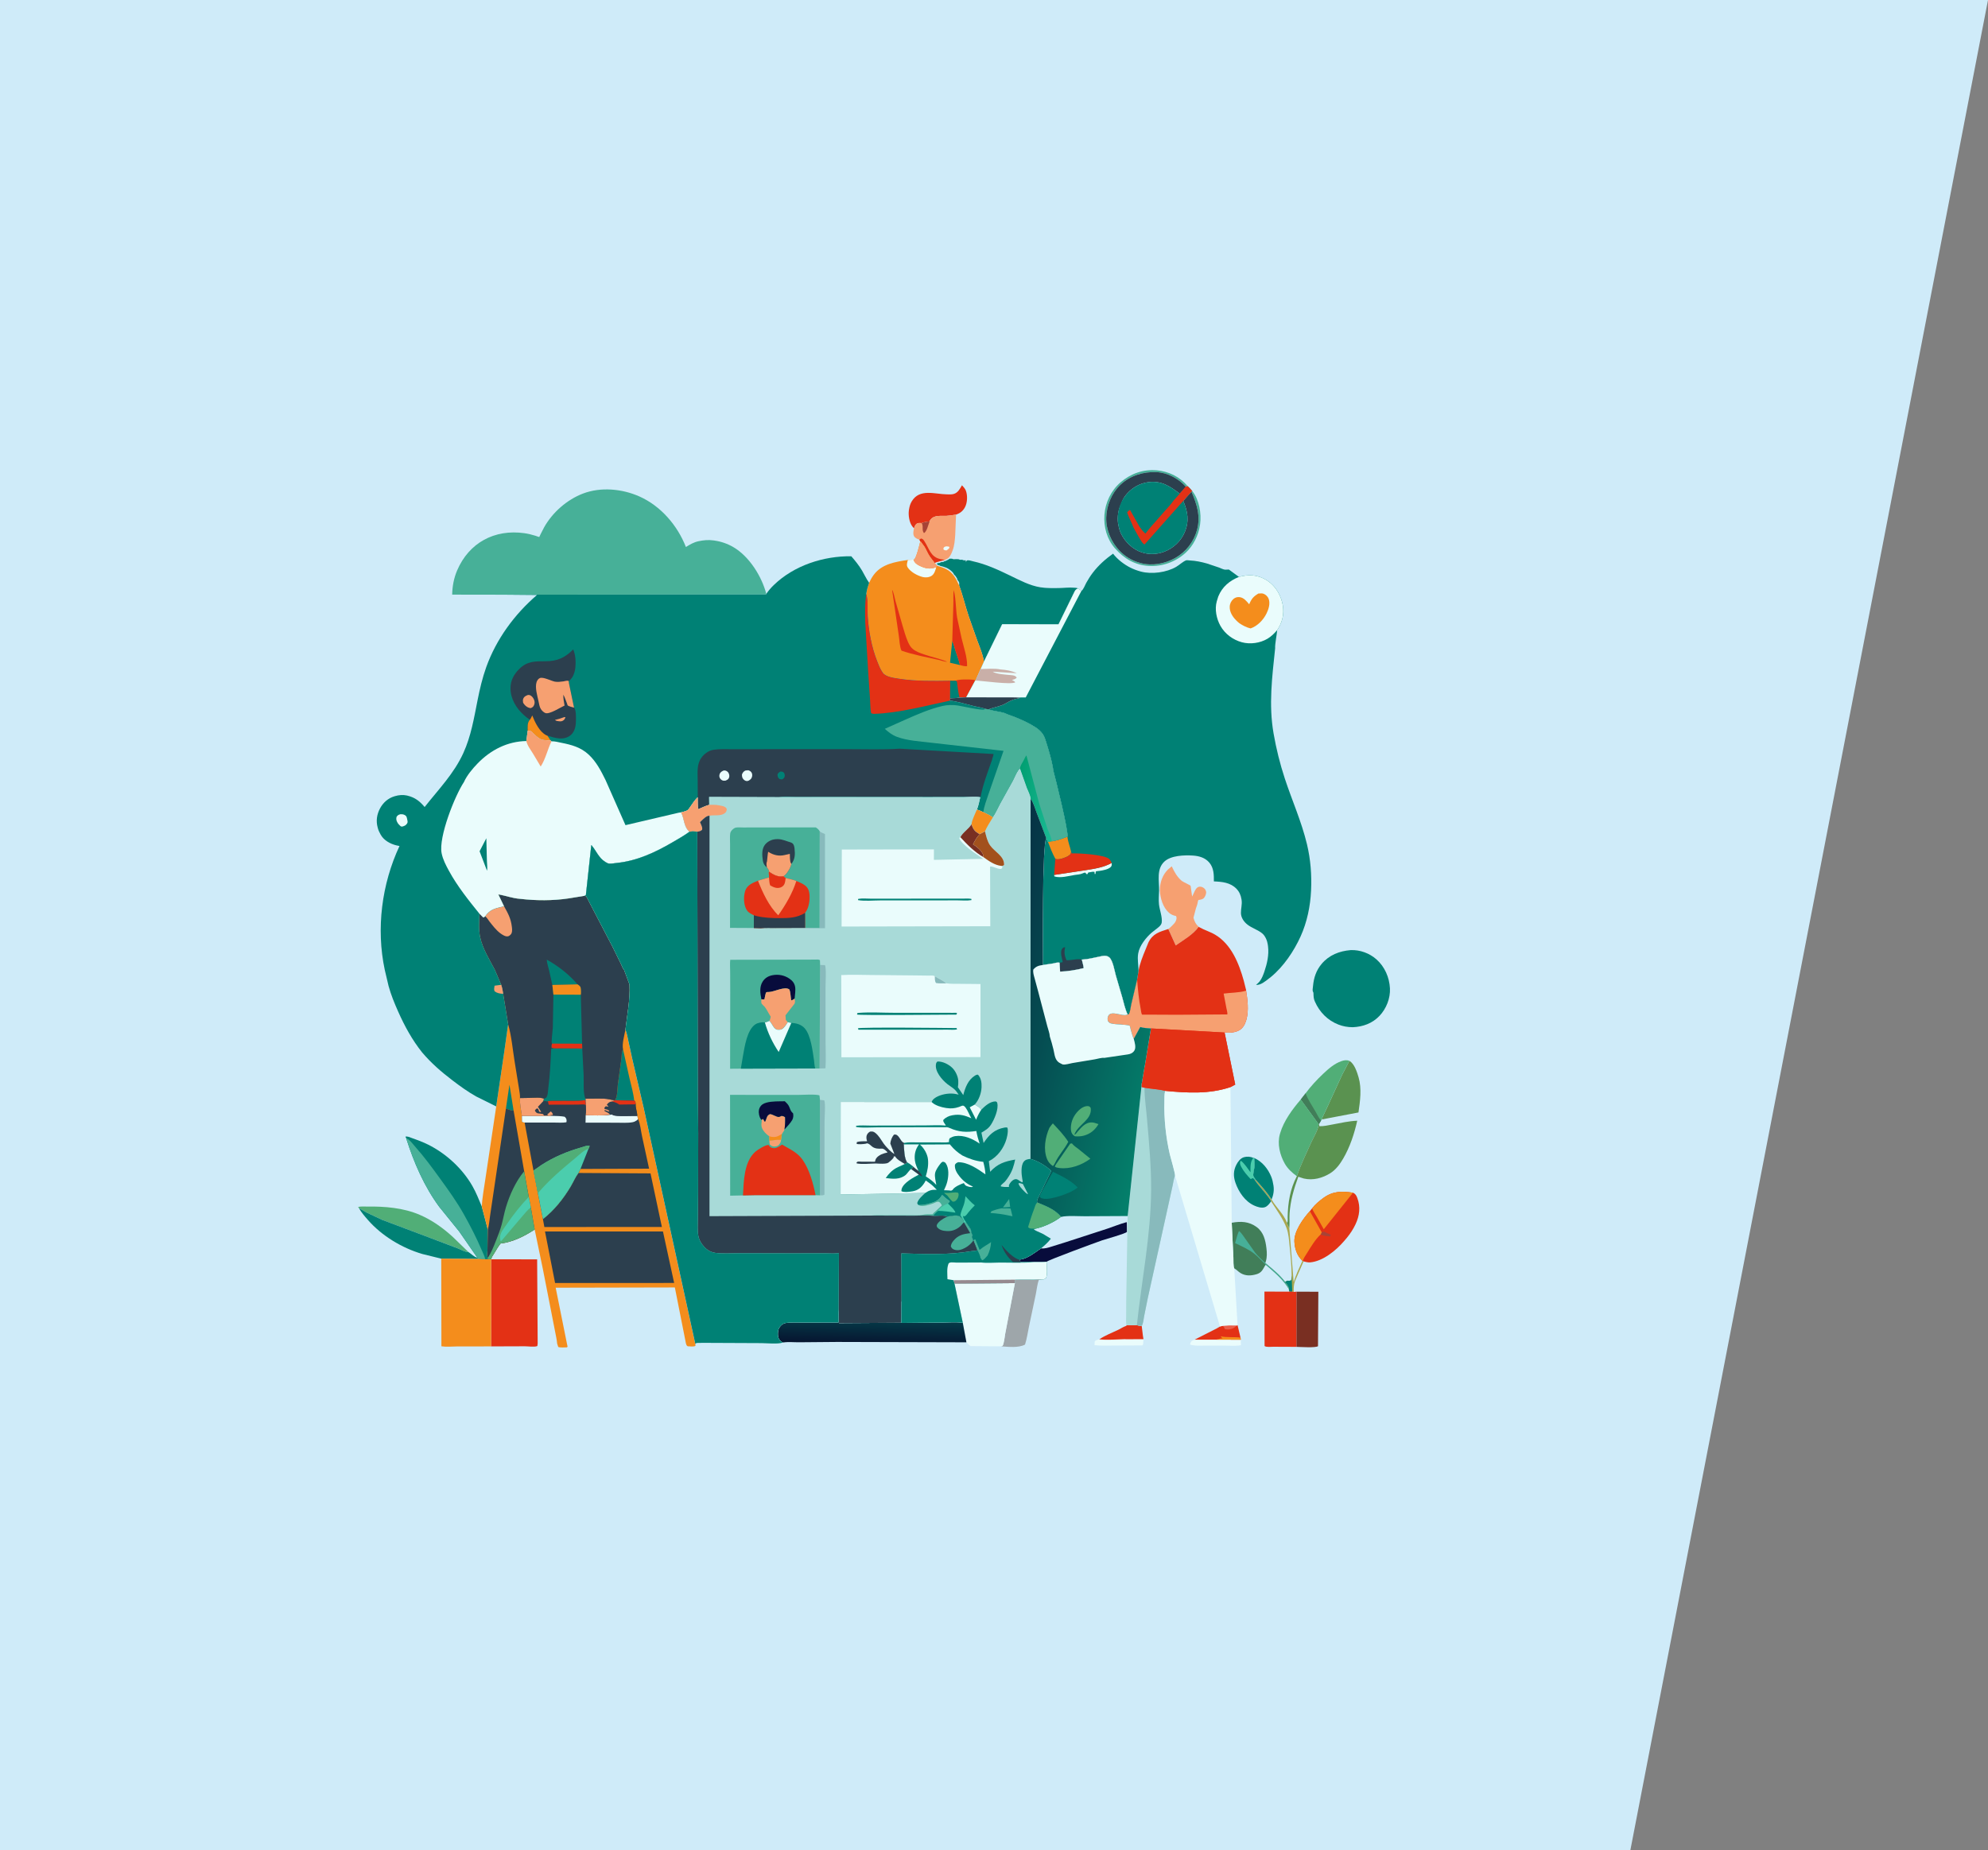 <svg width="810" height="754" viewBox="0 0 810 754" fill="none" xmlns="http://www.w3.org/2000/svg">
<rect x="0" y="0" width="810" height="754" fill="#808080" stroke="none"/>
<path d="M0 0L810 0L664.286 754H0L0 0Z" fill="#CFEBF9"/>
<g clip-path="url(#clip0_254_832)">
<path d="M130.039 601.341L130.024 250.387L130.024 178.2L130.025 159.718L130.024 154.695C130.024 153.815 129.889 152.816 130.258 152H130.843H579.546H579.819C580.188 152.816 580.052 153.818 580.052 154.698V159.729V178.237V250.531L580.039 602H579.16L130.159 601.991L130.039 601.341Z" fill="#CFEBF9"/>
<path d="M511.033 480.62L511.622 480.805C513.909 483.291 516.332 485.986 518.103 488.863C519.949 492.069 523.043 494.779 524.345 498.27C524.597 499.06 524.96 499.786 525.32 500.532L527.103 522.445C528.096 519.422 529.339 516.703 530.673 513.822L530.816 513.847L531.126 514.08L527.601 522.192C527.097 523.644 527.083 524.986 527.12 526.503L526.504 526.398L525.385 526.402C525.229 525.989 525.128 525.686 525.126 525.243C525.092 524.17 524.204 523.219 523.572 522.409L524.465 521.937C525.078 521.971 525.564 522.042 526.124 521.734L526.269 519.744C526.25 515.784 525.87 511.829 525.457 507.893C525.198 505.429 525.054 502.721 524.172 500.398C522.721 496.57 520.087 493.006 517.881 489.577C517.498 488.636 516.656 487.697 516.037 486.889C514.42 484.779 512.497 482.831 511.033 480.62Z" fill="#A9A74F"/>
<path d="M526.269 519.744L526.504 526.398L525.385 526.402C525.229 525.989 525.128 525.686 525.126 525.243C525.092 524.17 524.204 523.219 523.572 522.409L524.465 521.937C525.078 521.971 525.564 522.042 526.124 521.734L526.269 519.744Z" fill="#008175"/>
<path d="M486.734 545.962L495.367 545.96L505.545 545.981L505.599 548.22C503.554 548.657 500.875 548.369 498.751 548.375L490.684 548.385C488.774 548.386 486.728 548.572 484.891 547.97C484.954 547.688 485.01 547.33 485.148 547.068C485.521 546.364 486.052 546.228 486.734 545.962Z" fill="#EAFCFC"/>
<path d="M458.901 545.787L465.901 545.765L465.75 547.856L465.47 548.31L453.456 548.367C450.972 548.363 448.436 548.471 445.964 548.219L446.023 546.739C446.438 546.079 447.17 546.046 447.901 545.834C451.207 546.217 454.858 545.837 458.197 545.762L458.901 545.787Z" fill="#EAFCFC"/>
<path d="M458.979 540.073L463.207 540.078L464.791 540.381L465.179 540.3L465.668 544.346L465.901 545.765L458.901 545.787L458.197 545.762C454.858 545.837 451.207 546.217 447.901 545.834C450.279 544.198 453.205 543.129 455.799 541.864C456.846 541.261 457.837 540.714 458.975 540.297L458.979 540.073Z" fill="#E33115"/>
<path d="M511.024 471.939C514.256 473.343 516.663 476.341 517.962 479.568C518.429 480.729 518.644 481.799 518.848 483.027C519.193 485.104 518.878 486.918 518.103 488.863C516.332 485.986 513.909 483.291 511.622 480.805C511.379 480.409 510.742 479.61 510.655 479.199C510.497 478.447 510.973 476.675 511.078 475.856C511.241 474.578 511.093 473.223 511.024 471.939Z" fill="#008175"/>
<path d="M500.876 540.17L503.869 540.205L504.239 540.059L505.431 545.12L505.545 545.981L495.367 545.96L486.734 545.962L495.84 541.338L497.076 540.595L498.147 540.332L500.876 540.17Z" fill="#E33115"/>
<path d="M500.876 540.17L503.868 540.205C502.838 541.322 502.264 541.496 500.776 541.79C500.181 541.814 499.686 541.801 499.093 541.7C498.892 541.258 498.722 540.767 498.338 540.451L498.147 540.332L500.876 540.17Z" fill="#E9604B"/>
<path d="M497.322 544.597C500.045 545.17 502.709 544.791 505.431 545.12L505.545 545.981L495.367 545.96L496.566 545.713C497.107 545.523 497.317 545.433 497.908 545.424L498.104 545.423C497.78 545.195 497.576 544.902 497.322 544.597Z" fill="#F48D1C"/>
<path d="M485.796 200.157L485.909 200.287C488.593 203.68 489.575 209.385 488.98 213.57L488.921 213.963C488.352 218.107 486.215 222.431 483.093 225.272C478.961 229.032 473.566 230.974 467.985 230.634C462.371 230.292 457.935 227.616 454.272 223.441C451.002 219.715 449.639 214.736 449.992 209.836C450.356 204.768 452.7 199.895 456.558 196.568C460.685 193.009 465.778 191.203 471.242 191.668C476.224 192.092 480.711 194.301 483.927 198.148L483.136 198.305C480.126 195.009 475.671 192.587 471.143 192.405C465.812 192.191 460.519 193.811 456.58 197.506C452.954 200.908 450.862 205.982 450.73 210.918C450.598 215.876 452.733 220.876 456.146 224.429C458.375 226.749 461.163 228.458 464.261 229.333L464.646 229.444C469.372 230.768 474.725 229.766 478.939 227.348C483.267 224.866 486.456 220.753 487.742 215.918C489.236 210.305 487.652 205.525 485.463 200.363L485.796 200.157Z" fill="#47B098"/>
<path d="M517.881 489.577C517.301 490.483 516.46 491.594 515.413 491.97C514.032 492.467 512.238 491.877 510.968 491.292C507.24 489.573 504.677 485.762 503.37 481.983C502.495 479.454 502.508 477.109 503.732 474.701C504.388 473.409 505.388 472.048 506.829 471.61C508.014 471.25 509.552 471.332 510.639 471.902L511.024 471.939C511.093 473.223 511.241 474.578 511.078 475.856C510.973 476.675 510.497 478.447 510.655 479.199C510.742 479.61 511.379 480.409 511.622 480.805L511.033 480.62C512.497 482.831 514.42 484.779 516.037 486.889C516.656 487.697 517.498 488.636 517.881 489.577Z" fill="#008175"/>
<path d="M510.639 471.903L511.024 471.939C511.093 473.223 511.241 474.578 511.078 475.856C510.973 476.675 510.497 478.447 510.655 479.199C510.742 479.61 511.379 480.409 511.622 480.805L511.033 480.62L510.795 480.383C510.18 479.814 510.316 480.446 509.532 480.482C508.109 478.972 506.771 477.475 505.784 475.629C505.319 474.758 505.081 474.187 505.358 473.24L505.686 473.107C507.169 474.311 508.365 476.219 509.519 477.753C509.508 475.773 509.311 473.539 510.639 471.903Z" fill="#4BCDAD"/>
<path d="M424.15 508.755C425.754 508.952 427.084 508.45 428.597 507.999L434.256 506.229L451.17 500.733C453.775 499.86 456.311 498.806 458.967 498.087L459.125 498.217L459.173 502.034C458.623 502.765 450.702 504.916 449.087 505.475C446.956 506.212 426.642 513.675 426.428 514.235C424.734 514.442 422.922 514.345 421.212 514.371C419.493 514.163 417.568 514.355 415.828 514.374L415.44 513.466L415.407 513.21L415.915 513.278C418.865 512.772 421.722 510.431 424.15 508.755Z" fill="#080C3C"/>
<path d="M528.216 526.411L537.152 526.433L537.012 548.634C535.87 549.356 529.914 548.926 528.209 548.898L528.216 526.411Z" fill="#792F22"/>
<path d="M549.808 432.353C551.815 433.466 552.936 436.943 553.554 439.076C554.878 443.643 554.175 448.751 553.501 453.372L538.563 456.217C538.66 455.555 539.133 454.747 539.418 454.131L541.234 450.247L546.831 438.046L549.808 432.353Z" fill="#5A9250"/>
<path d="M531.947 445.571C534.107 442.667 536.484 440.096 539.11 437.616C541.29 435.558 543.676 433.456 546.553 432.454C547.594 432.091 548.778 431.883 549.808 432.353L546.831 438.046L541.234 450.247L539.418 454.131C539.133 454.747 538.66 455.555 538.563 456.217L538.267 456.656L537.422 458.084H537.253L529.99 448.087L531.947 445.571Z" fill="#51AE77"/>
<path d="M529.99 448.087L531.947 445.571C532.944 448.195 534.716 450.811 536.13 453.245C536.771 454.349 537.372 455.759 538.267 456.656L537.422 458.084H537.253L529.99 448.087Z" fill="#417E59"/>
<path d="M372.395 215.321L371.712 214.517C370.479 212.935 370.025 209.887 370.326 207.92L370.382 207.591C370.572 206.392 370.874 205.321 371.513 204.273C374.722 199.007 380.891 201.395 385.825 201.471C386.718 201.484 387.77 201.556 388.63 201.295C390.356 200.772 391.104 199.224 391.947 197.771C392.561 198.414 393.242 199.154 393.552 200.002C394.272 201.968 394.163 204.832 393.197 206.675C392.384 208.226 391.187 209.179 389.542 209.712C388.258 209.922 386.941 210.155 385.64 210.228C383.406 210.354 380.682 209.759 379.156 211.774C378.988 211.997 378.865 212.218 378.76 212.476C377.729 212.66 376.48 212.749 375.532 213.19C374.735 213.127 373.906 213.024 373.28 213.633C372.807 214.094 372.612 214.715 372.395 215.321Z" fill="#E33115"/>
<path d="M378.76 212.476C378.865 212.218 378.988 211.997 379.156 211.774C380.682 209.759 383.406 210.354 385.64 210.228C386.941 210.155 388.258 209.922 389.542 209.712L389.195 218.071C389.034 220.212 388.907 222.23 388.152 224.27C387.798 225.226 387.341 226.412 386.64 227.168C386.175 227.67 385.612 227.94 384.983 228.18C383.576 228.609 382.105 228.873 380.74 229.405C380.498 228.96 380.601 229.098 380.321 228.751C379.477 227.708 378.673 226.645 378.044 225.454C377.433 224.299 376.971 223.082 376.131 222.066L375.389 221.09C375.139 220.698 375.31 220.824 374.95 220.672L374.596 219.921C373.788 219.678 372.901 219.311 372.441 218.553C371.895 217.652 372.207 216.283 372.395 215.321C372.612 214.715 372.807 214.094 373.28 213.633C373.906 213.024 374.735 213.127 375.532 213.19C376.48 212.749 377.729 212.66 378.76 212.476Z" fill="#F6A071"/>
<path d="M385.661 222.642L386.684 222.779L386.863 223.191C386.519 223.727 386.211 223.943 385.695 224.29C385.136 224.312 384.914 224.248 384.434 223.96L384.404 223.377C384.829 222.741 384.944 222.814 385.661 222.642Z" fill="#EAFCFC"/>
<path d="M375.532 213.19C376.48 212.749 377.728 212.66 378.76 212.476C378.273 213.704 377.612 216.72 376.465 217.246C375.421 215.96 376.383 214.524 375.532 213.19Z" fill="#A74336"/>
<path d="M374.596 219.921L375.256 219.462C375.929 219.588 376.173 219.854 376.552 220.417C378.578 223.42 379.049 227.021 383.223 227.865L384.983 228.18C383.576 228.609 382.105 228.873 380.74 229.405C380.498 228.96 380.601 229.098 380.321 228.751C379.477 227.708 378.673 226.645 378.044 225.454C377.433 224.299 376.971 223.082 376.131 222.066L375.389 221.09C375.139 220.698 375.31 220.825 374.95 220.672L374.596 219.921Z" fill="#E33115"/>
<path d="M146.283 492.414L145.899 491.938C146.833 491.565 148.484 491.734 149.509 491.719C156.7 491.616 164.329 492.21 171.007 495.087C176.013 497.244 180.365 500.341 184.386 503.994L190.871 510.266C189.66 510.379 187.6 509.168 186.387 508.712L173.153 503.696L155.623 497.103L149.363 494.149C148.31 493.594 147.363 492.92 146.283 492.414Z" fill="#51AE77"/>
<path d="M413.631 521.505C416.14 521.355 418.691 521.45 421.208 521.441C422.293 521.437 423.718 521.196 424.746 521.538L423.275 521.636C422.61 523.37 422.432 525.543 422.046 527.387L419.301 540.37C418.778 542.878 418.424 545.526 417.646 547.967C414.974 549.401 410.829 548.874 407.84 548.689L408.441 548.531C409.072 547.851 409.355 544.602 409.574 543.498L413.519 522.924L413.631 521.505Z" fill="#9EA6AA"/>
<path d="M146.283 492.414C147.363 492.92 148.31 493.594 149.363 494.149L155.623 497.103L173.153 503.696L186.387 508.712C187.6 509.168 189.66 510.379 190.871 510.266C191.913 510.875 193.332 512.425 194.467 512.538L195.09 513.073L179.783 512.951L172.05 511.044C163.75 508.597 155.549 503.659 149.868 497.135C148.589 495.666 147.225 494.122 146.283 492.414Z" fill="#008175"/>
<path d="M501.862 498.327C505.581 497.649 508.887 497.761 512.048 500.093C514.867 502.173 515.619 505.467 516.011 508.766C516.213 510.469 516.28 512.36 515.773 514.01L515.543 514.736C518.361 517.106 521.35 519.447 523.572 522.409C524.204 523.219 525.092 524.17 525.126 525.243C522.724 521.329 519.17 518.399 515.74 515.419L515.539 515.678C515.297 515.994 515.125 516.325 514.938 516.675C514.218 518.021 513.462 518.855 511.962 519.298C509.75 519.95 507.555 520.063 505.51 518.858C504.557 518.297 503.827 517.407 502.884 516.899C502.467 516.256 502.58 513.377 502.54 512.504L501.862 498.327Z" fill="#417E59"/>
<path d="M515.741 515.419C514.141 513.938 512.609 512.132 510.889 510.815C508.593 509.057 505.817 507.865 503.23 506.607C503.736 504.95 504.082 503.252 504.82 501.678C505.556 502.178 506.171 503.173 506.714 503.876L511.384 510.484C512.572 512.004 514.169 513.373 515.543 514.736C518.361 517.106 521.35 519.447 523.573 522.409C524.204 523.219 525.092 524.17 525.126 525.243C522.724 521.329 519.17 518.399 515.741 515.419Z" fill="#47B098"/>
<path d="M525.385 526.402L526.504 526.398L527.12 526.503L528.216 526.411L528.209 548.898L518.844 548.859C517.804 548.855 516.124 549.11 515.242 548.579L515.187 526.366L525.385 526.402Z" fill="#E33115"/>
<path d="M529.99 448.087L537.253 458.084C537.308 460.083 535.192 463.49 534.353 465.368C532.324 469.909 529.971 474.644 528.393 479.346C526.487 477.969 524.648 476.3 523.478 474.235C521.484 470.712 520.349 466.157 521.487 462.192L521.599 461.814C523.066 456.793 526.611 452.01 529.99 448.087Z" fill="#51AE77"/>
<path d="M472.573 362.842C472.58 359.7 473.616 356.611 475.882 354.351L477.421 353.056C478.464 355.311 479.586 357.387 481.523 359.006C482.074 359.467 484.933 360.709 485.091 360.99C485.176 361.142 485.21 361.787 485.241 361.991L485.73 365.381C486.43 364.178 487.035 361.772 488.418 361.421C489.063 361.258 489.698 361.397 490.256 361.744C490.889 362.136 491.239 362.635 491.406 363.359C491.582 364.121 491.065 365.379 490.556 365.938C489.976 366.576 489.074 366.656 488.274 366.783C488.108 367.146 488.045 367.443 487.985 367.831C487.856 368.653 487.549 369.422 487.267 370.2L486.273 374.014C486.726 375.635 487.149 376.529 488.397 377.714C486.23 380.797 482.116 383.171 479.036 385.304L476.006 378.604C476.732 378.128 477.314 377.489 477.925 376.878C478.406 376.408 478.855 375.907 479.095 375.265C479.389 374.478 479.516 374.081 479.177 373.324C478.087 373.103 477.138 372.725 476.289 371.983C473.815 369.822 472.713 366.011 472.573 362.842Z" fill="#F6A071"/>
<path d="M537.422 458.084L537.552 458.965C539.36 459.034 541.176 458.599 542.946 458.268C546.237 457.652 549.651 456.872 552.998 456.737C551.791 462.071 550.044 467.439 547.272 472.179C545.958 474.426 544.298 476.679 542.07 478.093C538.871 480.121 534.982 481.169 531.218 480.291L528.982 479.572C527.198 484.484 525.776 489.254 525.427 494.503C525.294 496.501 525.502 498.548 525.32 500.532C524.96 499.786 524.598 499.06 524.345 498.27C524.846 498.09 524.639 496.5 524.65 495.945C524.76 490.155 525.672 484.518 528.393 479.346C529.971 474.644 532.324 469.909 534.353 465.368C535.192 463.49 537.308 460.083 537.253 458.084H537.422Z" fill="#5A9250"/>
<path d="M485.463 200.363C487.652 205.525 489.236 210.305 487.742 215.918C486.456 220.753 483.267 224.866 478.939 227.348C474.725 229.766 469.372 230.768 464.646 229.444L464.261 229.333C461.163 228.458 458.375 226.749 456.146 224.429C452.732 220.876 450.598 215.876 450.73 210.918C450.862 205.982 452.954 200.908 456.58 197.506C460.519 193.811 465.812 192.191 471.143 192.405C475.671 192.587 480.126 195.009 483.136 198.305C482.501 199.9 481.098 200.337 480.807 201.293C476.74 198.204 473.303 195.811 467.887 196.499C464.096 196.981 460.65 199.149 458.373 202.196C457.701 203.095 457.151 204.276 456.838 205.351C455.599 207.535 455.2 210.785 455.54 213.262C455.753 214.286 455.931 215.374 456.291 216.358C457.561 219.83 460.51 223.025 463.856 224.574C467.208 226.126 470.984 226.145 474.422 224.822C478.081 223.413 481.193 220.498 482.709 216.878C484.601 212.359 483.965 208.559 482.116 204.121L485.463 200.363Z" fill="#2C3F4E"/>
<path d="M413.519 522.924L409.574 543.498C409.355 544.602 409.072 547.851 408.441 548.531L407.84 548.69L395.439 548.593C394.797 548.127 394.288 547.636 393.761 547.044L392.279 539.065L388.909 523.141L413.519 522.924Z" fill="#EAFCFC"/>
<path d="M534.587 492.485C535.83 490.85 537.57 489.408 539.222 488.203C543.05 485.41 546.758 485.352 551.266 486.078C552.308 486.543 552.662 487.245 553.048 488.282C554.394 491.898 553.934 495.459 552.317 498.907C551.402 500.859 550.186 502.73 548.821 504.396L547.614 505.815C544.35 509.621 539.035 513.998 533.846 514.468C532.925 514.551 532.017 514.279 531.126 514.08L530.816 513.847L530.673 513.822C528.49 511.798 527.531 508.954 527.396 506.026C527.2 501.765 530.983 496.593 533.679 493.606L534.587 492.485Z" fill="#E33115"/>
<path d="M538.53 502.211C538.904 502.044 539.223 502.017 539.625 501.963C540.32 502.346 540.957 502.713 541.727 502.916L542.219 503.446L541.877 503.916C540.576 503.696 539.265 503.749 538.097 503.087L538.53 502.211Z" fill="#A74336"/>
<path d="M534.587 492.485C535.83 490.85 537.57 489.408 539.222 488.203C543.05 485.41 546.758 485.352 551.266 486.078L539.364 500.971L536.624 496.087C535.95 494.941 535.083 493.712 534.587 492.485Z" fill="#F48D1C"/>
<path d="M533.679 493.606L538.53 502.211L538.097 503.087C535.87 505.113 534.068 508.239 532.468 510.788C531.95 511.614 531.046 512.897 530.816 513.847L530.673 513.822C528.49 511.798 527.531 508.954 527.396 506.026C527.2 501.765 530.983 496.593 533.679 493.606Z" fill="#F48D1C"/>
<path d="M367.122 530.589H367.33L367.282 539.126L384.095 538.961C386.733 538.952 389.683 538.694 392.279 539.065L393.761 547.044L341.024 546.895L325.657 547.028C323.55 547.051 321.107 546.789 319.058 547.117C318.599 546.959 318.312 546.748 317.966 546.417C317.118 545.608 316.962 544.814 316.938 543.687C316.908 542.268 317.221 541.199 318.241 540.172C318.7 539.711 319.336 539.313 319.986 539.192C322.216 538.778 324.83 538.984 327.106 538.967L341.651 538.939L341.674 533.607C341.9 535.424 341.791 537.388 341.826 539.225L367.081 539.066L367.122 530.589Z" fill="url(#paint0_linear_254_832)"/>
<path d="M165.5 463.889L165.191 463.243C165.959 462.987 166.988 463.499 167.745 463.768C170.04 464.583 172.26 465.391 174.443 466.478C181.779 470.135 188.386 476.22 192.456 483.313C193.997 485.997 195.119 488.894 196.319 491.74L198.772 501.168L198.626 509.191C198.619 510.217 198.412 511.679 198.759 512.639L199.008 513.179L197.703 513.2L195.09 513.073L194.467 512.538L187.135 501.931L178.994 491.862C172.828 483.516 168.601 473.722 165.5 463.889Z" fill="#008175"/>
<path d="M165.5 463.889C166.827 464.265 168.238 466.282 169.147 467.298C172.857 471.447 176.1 475.908 179.363 480.409C182.777 485.117 186.169 489.808 189.007 494.899C191.667 499.668 194.174 504.509 196.305 509.538C196.779 510.659 197.504 511.997 197.703 513.2L195.09 513.073L194.467 512.538L187.135 501.931L178.994 491.862C172.827 483.516 168.601 473.722 165.5 463.889Z" fill="#47B098"/>
<path d="M200.108 513.218L218.855 513.231L219.074 547.563L218.938 548.567C217.837 549.056 215.092 548.664 213.792 548.665L200.095 548.712L200.108 513.218Z" fill="#E33115"/>
<path d="M456.569 205.394C457.009 204.295 457.701 203.095 458.373 202.196C460.65 199.149 464.096 196.981 467.887 196.499C473.303 195.811 476.74 198.204 480.807 201.293C481.098 200.337 482.465 199.299 483.161 198.582L483.927 198.148C484.562 198.798 485.244 199.434 485.796 200.157L485.463 200.363L482.116 204.121C483.965 208.559 484.601 212.359 482.709 216.878C481.193 220.498 478.081 223.413 474.422 224.822C470.984 226.145 467.208 226.126 463.857 224.574C460.51 223.025 457.561 219.83 456.291 216.358C455.931 215.374 455.753 214.286 455.54 213.262C455.2 210.785 455.547 207.949 456.569 205.394Z" fill="#008175"/>
<path d="M483.927 198.148C484.562 198.798 485.244 199.434 485.795 200.157L485.463 200.363L482.116 204.121L466.355 221.892C465.5 221.479 465.14 220.994 461.843 215.017C461.184 213.084 459.643 210.351 459.264 208.799C459.66 208.34 459.841 208.024 460.415 207.807L464.261 214.622L465.579 216.38L466.678 217.478L468.647 215.017L475.171 207.597C476.365 206.278 477.007 205.613 478.106 204.075L479.864 202.098C483.092 198.351 479.919 202.098 482.116 199.461C483.215 198.143 482.281 199.241 483.136 198.305L483.927 198.148Z" fill="#E33115"/>
<path d="M179.783 512.951L195.09 513.073L197.703 513.2L199.008 513.179L200.108 513.218L200.095 548.711L185.987 548.735C184.004 548.758 181.81 548.971 179.853 548.671L179.783 512.951Z" fill="#F48D1C"/>
<path d="M550.322 387.207C554.128 387.042 558.019 388.484 560.847 390.998C564.202 393.98 566.103 398.345 566.327 402.802C566.531 406.834 564.841 411.075 562.086 413.989C559.171 417.073 555.317 418.453 551.16 418.63C549.121 418.618 547.23 418.293 545.321 417.549C540.895 415.825 537.636 412.458 535.741 408.168C535.252 407.061 535.201 406.237 535.175 405.051L535.15 404.576L534.872 403.916C534.744 403.398 534.932 402.435 534.98 401.889C535.286 398.459 536.275 395.472 538.507 392.812C541.529 389.211 545.751 387.583 550.322 387.207Z" fill="#008175"/>
<path d="M390.797 238.588L390.825 238.175C390.863 237.555 390.858 237.313 390.474 236.814C390.231 236.499 389.981 236.171 389.979 235.771L389.842 235.568L389.443 234.92C389.21 234.539 388.884 234.39 388.662 234.068L388.497 233.683C388.074 233.007 387.083 232.233 386.409 231.816C385.643 231.342 385.003 231.162 384.164 230.882C383.861 230.781 383.58 230.744 383.278 230.662C381.991 230.314 383.727 230.786 382.728 230.388L382.397 230.333C381.959 230.224 381.974 230.195 381.737 229.783L382.069 229.451C382.616 229.451 382.691 229.512 383.168 229.232C383.581 228.989 383.913 228.99 384.377 229.012L384.596 228.792C385.131 228.67 385.335 228.625 385.805 228.353L386.127 228.195C386.428 228.045 386.645 227.903 386.904 227.694C387.489 227.694 387.945 227.583 388.442 227.913C389.091 227.914 390.654 227.711 391.079 228.133C391.664 228.134 392.12 228.022 392.618 228.353L393.497 228.355L393.552 229.065C393.725 228.754 393.763 228.437 394.14 228.363C394.784 228.237 395.825 228.619 396.474 228.762C401.865 229.95 406.676 232.213 411.627 234.604C415.511 236.479 419.557 238.653 423.86 239.342C426.36 239.743 428.889 239.688 431.414 239.655C433.438 239.628 435.519 239.343 437.532 239.508C438.072 239.553 438.768 239.541 439.244 239.811C438.243 240.158 438.021 240.666 437.571 241.601L431.291 254.436L408.341 254.377L400.907 269.605C400.431 266.613 399.201 263.788 398.148 260.958L394.759 251.347C393.326 247.123 392.351 242.761 390.797 238.588Z" fill="#008175"/>
<path d="M465.06 442.962L466.286 443.284C469.006 443.78 472.11 443.856 474.741 444.574C474.365 445.881 474.467 447.515 474.429 448.878C474.232 456.013 475.019 463.345 476.598 470.299C476.876 471.525 478.929 478.487 478.74 479.078C478.237 480.378 478.08 481.783 477.782 483.145L475.9 491.697L467.654 529.068L466.179 536.355C465.932 537.603 465.851 539.141 465.264 540.274L465.179 540.3L464.791 540.381L463.207 540.078L458.979 540.073C458.72 539.023 458.845 537.71 458.841 536.626L458.871 530.177L459.335 501.952L459.461 495.564L465.06 442.962Z" fill="#A8DAD8"/>
<path d="M466.286 443.284C469.006 443.78 472.11 443.856 474.74 444.574C474.365 445.881 474.467 447.515 474.429 448.878C474.232 456.013 475.019 463.345 476.597 470.299C476.876 471.525 478.929 478.487 478.74 479.077C478.236 480.378 478.08 481.783 477.782 483.145L475.9 491.697L467.654 529.068L466.179 536.355C465.932 537.603 465.851 539.141 465.264 540.274L465.179 540.3L464.791 540.381L463.207 540.078C465.17 521.707 468.904 503.431 469.022 484.901C469.083 475.135 468.132 465.198 467.294 455.474C466.945 451.432 466.335 447.341 466.286 443.284Z" fill="#88BABC"/>
<path d="M474.74 444.574C483.741 445.42 492.649 445.957 501.339 443.041L501.862 498.327L502.54 512.504C502.58 513.377 502.467 516.256 502.884 516.899L504.239 540.059L503.869 540.205L500.876 540.17L498.147 540.331L497.076 540.595L478.74 479.077C478.929 478.487 476.876 471.525 476.597 470.299C475.019 463.345 474.232 456.013 474.429 448.878C474.467 447.515 474.365 445.881 474.74 444.574Z" fill="#EAFCFC"/>
<path d="M374.95 220.672C375.31 220.825 375.139 220.698 375.389 221.09L376.131 222.066C376.971 223.082 377.433 224.299 378.044 225.454C378.673 226.645 379.477 227.708 380.321 228.751C380.601 229.098 380.498 228.96 380.74 229.405L381.834 230.59C385.568 231.645 387.661 232.659 389.6 236.125L390.797 238.588C392.351 242.761 393.326 247.123 394.759 251.347L398.148 260.958C399.201 263.788 400.431 266.613 400.907 269.605L399.55 272.646L397.483 277.355L397.308 277.374L393.657 284.186L390.944 284.304C389.659 284.563 388.368 284.474 387.075 284.622L387.149 277.43C380.228 277.527 373.22 277.669 366.36 276.606C364.379 276.299 360.926 275.917 359.725 274.211L359.59 274.011C358.604 272.593 358 270.988 357.374 269.389C355.165 263.75 353.934 257.143 353.559 251.098C353.381 248.235 353.757 245.142 353.049 242.351L352.965 242.036C353.165 240.472 353.613 238.992 354.12 237.505C354.654 236.361 355.231 235.304 355.986 234.284C359.279 229.835 364.797 228.965 369.912 228.207L372.183 228.077L372.447 228.003C373.278 227.599 374.701 221.864 374.95 220.672Z" fill="#F48D1C"/>
<path d="M387.998 261.207C388.619 262.485 388.895 263.885 389.32 265.235C389.922 267.15 390.698 269.085 391.141 271.038L387.084 270.095L387.998 261.207Z" fill="#008175"/>
<path d="M369.912 228.207L372.183 228.077C372.673 229.437 373.56 230.047 374.829 230.647C376.926 231.639 378.846 232.088 381.064 231.281C381.385 231.164 381.285 231.217 381.482 231.093C381.139 232.327 380.746 233.881 379.623 234.637C378.605 235.323 377.123 235.468 375.947 235.158L375.696 235.087C373.645 234.521 371.004 233.072 369.827 231.246C369.234 230.327 369.656 229.169 369.912 228.207Z" fill="#EAFCFC"/>
<path d="M374.95 220.672C375.31 220.825 375.139 220.698 375.389 221.09L376.131 222.066C376.971 223.082 377.433 224.299 378.044 225.454C378.673 226.645 379.477 227.708 380.321 228.751C380.601 229.098 380.498 228.96 380.74 229.405L381.834 230.59L381.482 231.093C381.285 231.217 381.385 231.164 381.064 231.281C378.846 232.088 376.926 231.639 374.829 230.647C373.56 230.047 372.672 229.437 372.183 228.077L372.447 228.003C373.278 227.599 374.701 221.864 374.95 220.672Z" fill="#F6A071"/>
<path d="M389.396 277.419C390.499 276.747 395.268 276.843 396.683 277.048C396.989 277.092 397.101 277.165 397.308 277.374L393.657 284.186L390.944 284.303C389.659 284.563 388.368 284.474 387.075 284.622L387.149 277.43C387.892 277.441 388.656 277.487 389.396 277.419Z" fill="#E33115"/>
<path d="M389.395 277.419L389.9 277.793C390.207 279.927 390.388 282.229 390.943 284.304C389.659 284.563 388.368 284.474 387.075 284.622L387.149 277.43C387.892 277.441 388.656 277.487 389.395 277.419Z" fill="#008175"/>
<path d="M363.486 240.44C363.948 240.679 364.635 244.132 364.838 244.881L367.754 255.052C368.413 257.253 369.039 259.538 369.968 261.644C370.413 262.65 370.961 263.663 371.81 264.39C373.125 265.519 374.791 266.111 376.406 266.667C379.541 267.745 382.909 268.444 385.965 269.664C384.914 269.75 383.342 269.139 382.289 268.9C377.337 267.777 372.094 266.84 367.303 265.165C366.525 263.493 366.513 260.954 366.216 259.123L363.486 240.44Z" fill="#E33115"/>
<path d="M387.998 261.207L388.432 246.445C388.519 244.471 388.332 242.407 388.584 240.454C389.71 244.555 389.255 249.086 390.283 253.184L391.846 260.326C392.695 263.91 394.107 267.725 394.044 271.421C393.449 271.729 391.832 271.235 391.142 271.038C390.698 269.085 389.922 267.15 389.32 265.235C388.895 263.885 388.619 262.485 387.998 261.207Z" fill="#E33115"/>
<path d="M476.006 378.604L479.036 385.304C482.116 383.171 486.23 380.797 488.397 377.714L488.64 377.858C490.712 379.054 493.019 379.689 495.09 380.917C501.703 384.838 504.804 392.619 506.778 399.715L507.736 403.561L507.726 403.746C508.309 407.397 508.877 411.868 507.851 415.468L507.757 415.807C507.284 417.444 506.446 419.021 504.917 419.881C503.193 420.85 500.898 420.981 498.953 420.801L503.286 442.008L501.339 443.041C492.649 445.957 483.741 445.42 474.741 444.574C472.11 443.856 469.006 443.78 466.286 443.284L465.06 442.962L465.074 441.846C465.337 441.251 465.377 440.442 465.497 439.792L466.35 434.733L466.378 434.719L468.936 419.13C467.438 419.048 466.033 418.965 464.583 418.56L461.947 423.365C461.412 422.298 461.109 420.819 460.731 419.669C460.611 419.093 460.506 418.528 460.284 417.979C457.994 417.42 455.454 417.615 453.114 417.182C452.187 417.011 451.91 416.815 451.373 416.045C451.282 415.38 451.209 414.767 451.498 414.134C452.685 411.525 457.145 414.354 459.135 413.554L459.439 413.417L459.924 413.318C460.525 412.276 460.633 410.59 460.901 409.403L463.314 399.21L463.876 395.705C464.417 392.629 465.648 389.589 466.846 386.716L467.901 384.118C469.718 380.419 472.436 379.776 476.006 378.604Z" fill="#E33115"/>
<path d="M459.439 413.417L459.924 413.318C460.525 412.276 460.633 410.59 460.901 409.403L463.314 399.21C463.619 403.203 463.996 407.25 464.768 411.184C464.891 411.81 464.98 413.087 465.357 413.52L469.359 413.511L479.655 413.561L500.084 413.415C500.154 412.574 499.838 411.598 499.679 410.767L498.566 404.93C501.666 404.496 504.689 404.635 507.726 403.746C508.309 407.397 508.877 411.868 507.851 415.468L507.757 415.807C507.284 417.444 506.446 419.021 504.917 419.881C503.193 420.85 500.898 420.981 498.953 420.801L468.936 419.13C467.438 419.048 466.033 418.965 464.583 418.56L461.947 423.365C461.412 422.298 461.109 420.819 460.731 419.669C460.611 419.093 460.506 418.528 460.284 417.979C457.994 417.42 455.454 417.615 453.114 417.182C452.187 417.011 451.91 416.815 451.373 416.045C451.282 415.38 451.209 414.767 451.498 414.134C452.685 411.525 457.145 414.354 459.135 413.554L459.439 413.417Z" fill="#F6A071"/>
<path d="M468.936 419.13L498.953 420.801L503.286 442.008L501.339 443.041C492.649 445.957 483.741 445.42 474.74 444.574C472.11 443.856 469.006 443.78 466.286 443.284L465.06 442.962L465.074 441.846C465.337 441.251 465.377 440.442 465.497 439.792L466.35 434.733L466.378 434.719L468.936 419.13Z" fill="#E33115"/>
<path d="M204.663 242.367L184.24 242.336C184.296 238.963 184.922 235.595 186.253 232.483C191.095 221.153 201.521 215.6 213.62 217.29C215.13 217.501 216.621 217.862 218.076 218.316C218.481 218.443 219.646 218.896 219.716 218.843C219.806 218.773 220.112 218.005 220.184 217.856L221.732 214.845C225.143 208.787 231.026 203.625 237.542 201.142C244.793 198.379 253.444 199.195 260.457 202.298C269.243 206.185 276.007 214.101 279.467 222.926C281.117 221.924 282.602 221.006 284.53 220.588C286.587 220.142 288.614 219.94 290.713 220.24L291.087 220.297C293.858 220.695 296.377 221.562 298.8 222.975C305.282 226.755 310.343 234.853 312.226 242.029L312.111 242.276L204.663 242.367Z" fill="#47B098"/>
<path d="M203.044 364.511C206.023 364.987 208.794 366.098 211.87 366.307C218.414 367.068 225.19 367.11 231.714 366.129L238.159 365.08L238.842 365.245L249.544 385.789L253.017 392.865C253.319 393.486 253.808 394.883 254.296 395.301L256.486 401.193C256.809 407.406 255.527 413.444 254.842 419.579C255.454 421.14 255.722 422.84 256.081 424.473L257.706 431.909L262.275 451.492L283.324 547.756L283.36 548.491C282.745 548.936 281.016 548.675 280.209 548.664C279.655 548.349 279.674 548.036 279.469 547.448L274.965 524.692L226.409 524.795L231.011 547.67L231.258 548.826L230.981 549.104C229.905 549.107 228.47 549.29 227.455 548.947L227.006 547.573C226.871 545.92 226.464 544.258 226.163 542.627L224.288 533.006L221.154 517.038L217.844 501.072C213.596 503.821 209.014 506.164 203.925 506.785C202.955 508.042 202.222 509.369 201.385 510.71C200.903 511.481 200.272 512.316 200.108 513.218L199.008 513.179L198.759 512.639C198.412 511.679 198.619 510.217 198.626 509.191L198.772 501.167L196.319 491.74C196.461 487.933 197.284 484.032 197.797 480.259L202.183 450.914L205.496 428.365L207.044 417.447L205.023 405.015C204.847 403.735 204.612 402.576 204.215 401.344L201.632 395.234C199.373 390.964 196.641 386.635 195.625 381.863C194.984 378.847 195.258 375.45 195.339 372.371L196.918 373.925C197.27 373.781 197.384 373.706 197.683 373.44L198.351 372.522C200.378 370.286 202.336 370.12 205.036 369.404L205.355 369.317L203.044 364.511Z" fill="#F48D1C"/>
<path d="M206.14 451.769L207.571 442.078L209.235 452.433L208.78 452.656C207.862 452.439 207.014 452.116 206.14 451.769Z" fill="#008175"/>
<path d="M250.607 448.391C251.616 447.059 251.527 443.65 251.74 441.986L253.227 431.163C253.364 430.042 253.208 428.661 253.861 427.707L256.466 439.353C257.165 442.321 258.099 445.547 258.402 448.572L250.607 448.391Z" fill="#008175"/>
<path d="M198.772 501.167C199.261 499.269 199.424 497.211 199.709 495.27L201.244 484.916L206.14 451.769C207.014 452.116 207.862 452.439 208.78 452.656L209.235 452.433L213.57 477.354L215.439 487.793L216.29 492.124L217.844 501.072C213.596 503.821 209.014 506.164 203.925 506.785C202.955 508.042 202.222 509.369 201.385 510.71C200.903 511.481 200.272 512.316 200.108 513.218L199.008 513.179L198.759 512.639C198.412 511.679 198.619 510.217 198.626 509.191L198.772 501.167Z" fill="#2C3F4E"/>
<path d="M213.57 477.354L215.439 487.793L216.29 492.124L217.844 501.072C213.596 503.821 209.014 506.164 203.925 506.785C202.955 508.042 202.222 509.369 201.385 510.71C200.903 511.481 200.272 512.316 200.108 513.218L199.008 513.179L198.759 512.639C200.176 510.46 201.131 508.023 202.081 505.613C202.94 503.434 203.773 501.388 204.388 499.12C205.028 496.765 205.432 494.353 206.134 492.013C207.626 487.038 210.184 481.327 213.57 477.354Z" fill="#51AE77"/>
<path d="M216.29 492.124C214.902 493.064 213.809 494.552 212.703 495.801L204.267 505.745L203.951 505.766L203.749 504.661C203.607 502.47 205.287 500.661 206.462 498.948C209.223 494.925 212.047 491.318 215.439 487.793L216.29 492.124Z" fill="#4BCDAD"/>
<path d="M235.703 478.03L265.046 478.2L269.681 500.046L221.797 500.053L221.207 496.841C225.84 493.231 229.544 488.559 232.541 483.53C233.596 481.76 234.453 479.65 235.703 478.03Z" fill="#2C3F4E"/>
<path d="M222.057 501.876L270.12 501.883L274.679 522.86L226.167 522.864L222.057 501.876Z" fill="#2C3F4E"/>
<path d="M215.903 447.432C217.226 447.445 220.624 447.099 221.629 447.808L221.454 448.636C222.008 448.686 222.687 448.817 223.234 448.772C224.35 448.436 225.892 448.575 227.068 448.548C230.868 448.46 234.82 448.712 238.593 448.352L238.465 447.763L243.424 447.726C245.185 447.724 246.852 447.671 248.577 448.082L250.417 448.452L250.607 448.391L258.402 448.572L258.859 448.851L258.98 450.062C258.928 451.696 259.643 453.187 259.649 454.785L259.923 455.917C260.888 457.967 261.112 460.849 261.602 463.096L264.469 476.28L236.516 476.398L235.703 478.03C234.453 479.65 233.596 481.76 232.541 483.53C229.544 488.559 225.84 493.231 221.207 496.841L219.158 486.274L217.368 477.06L213.76 457.488C213.215 457.423 213.109 457.429 212.687 457.09L212.647 454.8C212.315 452.434 211.749 449.89 211.859 447.503L215.903 447.432Z" fill="#2C3F4E"/>
<path d="M238.593 448.352L238.75 450.556C238.614 450.432 238.513 450.254 238.344 450.184C237.859 449.984 236.018 450.174 235.385 450.173L223.567 450.203L223.234 448.772C224.35 448.436 225.892 448.575 227.068 448.548C230.868 448.46 234.82 448.712 238.593 448.352Z" fill="#E33115"/>
<path d="M225.429 454.774C226.967 454.828 228.533 454.82 230.047 455.113C230.553 455.546 230.825 455.942 230.855 456.651C230.869 456.962 230.825 457.088 230.762 457.369C229.193 457.645 227.412 457.49 225.811 457.49L213.76 457.488C213.215 457.423 213.109 457.429 212.687 457.09L212.647 454.8L225.429 454.774Z" fill="#EAFCFC"/>
<path d="M215.903 447.432C217.226 447.445 220.624 447.099 221.629 447.808L221.454 448.636L219.165 451.072L220.508 453.137C219.88 453.185 219.777 453.246 219.537 452.599L219.334 451.988L218.894 451.694C218.329 451.956 218.28 452.059 217.931 452.586C218.191 453.076 218.444 453.5 219.004 453.691C219.253 453.776 219.559 453.763 219.814 453.794L221.247 454.014L221.642 454.581C222.256 454.61 222.818 454.684 223.398 454.434L222.934 454.212L224.389 452.96C224.927 453.302 224.998 453.567 225.287 454.124L225.158 454.383L224.171 454.454C224.59 454.701 224.952 454.723 225.429 454.774L212.647 454.8C212.315 452.434 211.749 449.89 211.859 447.503L215.903 447.432Z" fill="#F6A071"/>
<path d="M248.492 454.291L249.478 454.234L249.659 454.388C250.864 455.152 257.726 454.705 259.649 454.785L259.923 455.917L259.737 456.379C259.143 456.817 258.549 457.188 257.812 457.332C255.705 457.742 253.162 457.533 251.01 457.545L238.571 457.529L238.642 454.516C241.865 454.531 245.305 454.76 248.492 454.291Z" fill="#EAFCFC"/>
<path d="M243.424 447.727C245.185 447.724 246.852 447.671 248.577 448.082L250.417 448.452L250.607 448.391L258.402 448.572L258.859 448.851L258.98 450.062C258.928 451.697 259.643 453.187 259.649 454.785C257.726 454.705 250.864 455.152 249.659 454.388L249.478 454.234L248.492 454.291C245.305 454.76 241.865 454.531 238.642 454.516C238.874 453.294 238.737 451.812 238.75 450.556L238.593 448.352L238.465 447.763L243.424 447.727Z" fill="#2C3F4E"/>
<path d="M250.607 448.391L258.402 448.572L258.859 448.851L258.98 450.062L252.36 450.158C251.402 449.531 250.684 449.194 249.546 448.962L249.277 448.909L250.417 448.452L250.607 448.391Z" fill="#E33115"/>
<path d="M243.424 447.727C245.185 447.724 246.852 447.671 248.577 448.082L250.417 448.452L249.277 448.909C248.452 449.042 248.066 449.227 247.502 449.878C247.367 450.035 247.342 450.111 247.263 450.279L247.47 450.47C247.774 450.764 247.664 450.642 247.903 451.03C247.524 450.994 247.175 450.925 246.804 450.837L246.243 451.487L246.365 451.962C247.16 452.176 247.746 452.167 248.3 452.806L248.013 452.977L246.365 452.358L246.299 452.789C247.042 453.261 248.081 453.473 248.492 454.291C245.305 454.76 241.865 454.531 238.642 454.516C238.874 453.294 238.737 451.812 238.75 450.556L238.593 448.352L238.465 447.763L243.424 447.727Z" fill="#F6A071"/>
<path d="M217.368 477.06L220.695 474.728C225.794 471.458 231.151 469.24 236.96 467.582C237.907 467.312 239.249 466.722 240.212 466.931C240.184 467.186 240.139 467.395 240.037 467.632L239.759 468.235L236.516 476.398L235.703 478.03C234.453 479.65 233.596 481.76 232.541 483.531C229.544 488.559 225.84 493.231 221.207 496.841L219.158 486.274L217.368 477.06Z" fill="#4BCDAD"/>
<path d="M217.368 477.06L220.695 474.728C225.794 471.458 231.151 469.24 236.96 467.582C237.907 467.312 239.249 466.722 240.212 466.931C240.184 467.186 240.139 467.395 240.037 467.632L239.759 468.235C238.099 468.496 235.807 470.814 234.486 471.902C229.082 476.352 223.688 480.906 219.158 486.274L217.368 477.06Z" fill="#51AE77"/>
<path d="M203.044 364.511C206.023 364.987 208.794 366.098 211.87 366.307C218.414 367.068 225.19 367.11 231.714 366.129L238.159 365.08L238.842 365.245L249.544 385.789L253.017 392.865C253.319 393.486 253.808 394.883 254.296 395.301L256.486 401.193C256.809 407.406 255.527 413.444 254.842 419.579C254.406 421.913 253.355 425.451 253.861 427.707C253.208 428.661 253.364 430.042 253.227 431.163L251.739 441.985C251.527 443.65 251.616 447.059 250.607 448.391L250.417 448.452L248.577 448.082C246.852 447.671 245.185 447.724 243.424 447.726L238.465 447.763L238.593 448.352C234.82 448.712 230.868 448.46 227.068 448.548C225.892 448.575 224.35 448.436 223.234 448.772C222.687 448.817 222.008 448.686 221.454 448.636L221.629 447.808C220.624 447.099 217.226 447.445 215.903 447.432L211.859 447.503C211.957 446.226 211.602 444.709 211.429 443.437L209.729 432.922C208.89 427.832 208.459 422.4 207.044 417.447L205.023 405.015C204.847 403.735 204.612 402.576 204.215 401.344L201.632 395.234C199.373 390.964 196.641 386.635 195.625 381.863C194.984 378.847 195.258 375.45 195.339 372.371L196.918 373.925C197.27 373.781 197.384 373.706 197.683 373.44L198.351 372.522C200.378 370.286 202.336 370.12 205.036 369.404L205.355 369.317L203.044 364.511Z" fill="#2C3F4E"/>
<path d="M222.77 391.094C227.263 393.517 232.017 397.264 235.317 401.168L225.051 401.394L223.74 395.536C223.39 394.086 222.868 392.582 222.77 391.094Z" fill="#008175"/>
<path d="M205.355 369.318C206.991 372.223 208.139 374.284 208.545 377.651C208.646 378.484 208.763 379.511 208.437 380.317C208.237 380.811 207.597 381.408 207.088 381.557C206.021 381.87 204.651 380.938 203.849 380.342C202.158 379.085 200.739 377.21 199.434 375.559C198.931 374.923 198.353 373.871 197.683 373.44L198.351 372.522C200.378 370.286 202.336 370.12 205.036 369.405L205.355 369.318Z" fill="#F6A071"/>
<path d="M229.197 427.259L237.235 427.315L237.798 438.132C237.912 441.035 237.528 445.043 238.465 447.763L238.593 448.352C234.82 448.712 230.868 448.46 227.068 448.548C225.892 448.575 224.35 448.436 223.234 448.772C222.687 448.817 222.008 448.686 221.454 448.636L221.629 447.808L222.481 447.422C223.293 446.487 223.252 444.57 223.407 443.374C224.095 438.067 224.353 432.646 224.582 427.301L229.197 427.259Z" fill="#008175"/>
<path d="M235.317 401.168C235.877 401.564 236.459 401.875 236.59 402.598C236.739 403.42 236.763 404.561 236.644 405.387L237.171 425.349L237.235 427.315L229.197 427.259C227.918 427.136 225.889 427.522 224.76 426.988C224.714 426.355 224.708 425.922 224.924 425.307C224.749 425.02 224.769 424.802 224.775 424.461C224.807 422.624 225.128 420.726 225.24 418.881L225.485 405.347L225.051 401.394L235.317 401.168Z" fill="#008175"/>
<path d="M224.924 425.307L237.171 425.349L237.235 427.315L229.197 427.258C227.918 427.136 225.889 427.522 224.76 426.988C224.714 426.355 224.708 425.922 224.924 425.307Z" fill="#E33115"/>
<path d="M235.317 401.168C235.877 401.564 236.459 401.875 236.59 402.598C236.739 403.42 236.763 404.561 236.644 405.387L225.485 405.347L225.051 401.394L235.317 401.168Z" fill="#F48D1C"/>
<path d="M440.6 240.848C441.457 240.244 442.05 238.496 442.567 237.57C443.374 236.125 444.236 234.747 445.239 233.428C447.616 230.304 450.343 227.911 453.504 225.638C454.398 226.805 455.601 227.981 456.756 228.891C459.252 230.858 461.805 232.128 464.873 232.944C469.282 234.118 475.292 233.313 479.252 230.999C480.507 230.266 481.974 228.852 483.277 228.358C483.556 228.252 484.529 228.397 484.856 228.413C487.195 228.524 489.52 229.012 491.769 229.65L496.736 231.315C497.392 231.566 498.596 232.198 499.274 232.155L500.392 232.135C501.181 231.761 501.014 233.978 501.84 233.827L499.863 233.958L500.444 232.155C500.001 232.442 499.028 232.701 498.544 232.859C498.186 232.977 499.833 232.145 500.734 232.135L504.803 235.113C508.716 234.062 512.164 234.166 515.776 236.261C519.184 238.238 521.437 241.673 522.406 245.44C523.338 249.059 522.867 252.684 520.928 255.905L520.371 256.791C520.28 258.545 519.422 262.526 519.549 264.194L517.004 266.697L515.686 264.28C516.383 264.097 517.258 267.739 517.663 267.137C517.26 267.54 517.971 266.68 517.663 267.137C514.011 270.118 512.814 265.211 513.048 264.72L513.708 264.061C513.898 264.348 513.78 265.332 513.708 265.599C513.536 266.228 515.812 263.045 515.466 263.621C514.869 264.614 515.153 267.026 514.147 267.576C513.844 267.742 519.88 264.083 519.549 264.194C518.333 275.875 516.864 287.174 518.906 298.893C519.987 305.1 521.517 311.293 523.487 317.276C526.429 326.213 530.312 334.861 532.512 344.035C534.006 350.268 534.481 356.549 534.187 362.94C533.893 369.324 532.565 375.774 529.927 381.612C527.201 387.644 522.965 393.946 517.805 398.167L517.004 398.79C515.546 399.912 513.68 401.54 511.754 401.382C512.287 400.923 512.862 400.452 513.292 399.893C514.158 398.768 514.739 397.211 515.193 395.872C516.27 392.694 517.082 389.127 516.659 385.752L516.605 385.35L516.559 384.985C516.342 383.395 515.541 381.435 514.292 380.397C512.514 378.918 510.125 378.26 508.269 376.818C506.855 375.719 505.656 374.007 505.612 372.16C505.569 370.357 506.156 368.611 505.884 366.804L505.825 366.453C505.567 364.837 504.957 363.432 503.813 362.236C501.34 359.649 497.954 359.343 494.59 359.203C494.606 356.493 494.587 353.738 492.731 351.544C491.039 349.544 488.543 348.828 486.019 348.672C482.566 348.458 477.118 348.603 474.423 351.116C471.124 354.192 472.316 358.948 472.258 362.941C472.203 364.788 472.018 366.77 472.224 368.605C472.479 370.874 473.654 373.787 473.33 376.011C473.237 376.648 472.751 377.234 472.286 377.659C471.317 378.546 470.197 379.256 469.206 380.118C466.946 382.083 464.294 385.421 463.783 388.426L463.728 388.726C463.359 390.976 463.886 393.424 463.876 395.705L463.314 399.21L460.901 409.403C460.633 410.591 460.525 412.276 459.924 413.318L459.439 413.417C458.421 411.302 457.91 408.772 457.272 406.513L454.637 397.508C454.111 395.642 453.483 391.575 452.046 390.236C451.63 389.849 451.142 389.635 450.584 389.54C449.705 389.389 448.507 389.745 447.636 389.916C445.526 390.331 443.306 390.924 441.162 391.035L440.759 391.051C441.042 392.199 441.396 393.365 441.539 394.539C438.515 395.292 435.051 395.868 431.932 395.967L431.728 392.345C430.902 392.103 429.892 392.47 429.052 392.642L424.949 393.257C424.916 387.415 424.593 344.082 426.294 341.59C426.5 342.064 426.68 342.575 426.953 343.014L428.479 342.818C428.842 342.895 429.518 342.685 429.896 342.605C431.608 342.243 433.27 341.58 434.907 340.975C435.495 339.123 430.035 317.21 429.117 313.862L429.101 313.713L428.989 312.806C428.417 309.7 427.513 306.51 426.571 303.494C426.134 302.093 425.727 300.46 424.911 299.227C424.214 298.174 423.07 297.143 422.01 296.463L421.71 296.276C419.116 294.62 416.256 293.333 413.407 292.188C412.12 291.671 410.77 291.302 409.517 290.706L409.349 290.624C407.182 289.941 404.89 289.846 402.742 289.105L401.489 288.916C400.047 288.333 398.248 288.128 396.724 287.753C393.558 286.976 390.28 285.907 387.039 285.535L387.074 284.622C388.368 284.474 389.659 284.563 390.944 284.304L393.657 284.186L397.308 277.374L397.483 277.355L399.55 272.646L400.907 269.605L408.341 254.377L431.291 254.436L437.571 241.601C438.021 240.666 438.243 240.158 439.244 239.811C439.735 240.131 440.173 240.44 440.6 240.848Z" fill="#008175"/>
<path d="M452.966 351.686C452.951 352.391 453.083 352.848 452.525 353.379C451.522 354.333 449.341 354.726 448.027 354.916C447.841 354.943 446.595 355.035 446.509 355.112C446.5 355.12 446.418 355.545 446.413 355.577L446.35 356.144L446.069 356.236C445.952 355.889 445.936 355.68 445.975 355.317C445.394 355.239 445.067 355.241 444.484 355.391L443.425 355.577L443.054 356.259L442.704 356.236L442.175 355.611C441.718 355.699 441.451 355.761 441.034 355.961C440.133 356.392 438.875 356.426 437.889 356.583C435.375 356.984 432.08 357.974 429.603 357.173L429.495 356.572L442.441 354.613C446.145 354.037 449.639 353.495 452.966 351.686Z" fill="#EAFCFC"/>
<path d="M432.998 392.099L432.43 389.415C432.314 388.585 432.228 387.341 432.765 386.671C433.216 386.109 433.283 386.117 434.006 386.02C433.509 388.039 433.699 389.469 434.55 391.341C435.914 391.361 437.38 391.087 438.74 390.933C439.4 390.936 440.124 390.875 440.759 391.051C441.042 392.199 441.396 393.365 441.539 394.539C438.515 395.292 435.051 395.868 431.932 395.967L431.728 392.345C432.146 392.326 432.588 392.187 432.998 392.099Z" fill="#2C3F4E"/>
<path d="M428.479 342.818C428.842 342.894 429.518 342.685 429.896 342.605C431.608 342.243 433.27 341.58 434.907 340.974C435.12 343.068 435.98 345.057 436.415 347.112C436.302 348.049 436.289 348.056 435.555 348.625C434.563 349.395 431.852 350.346 430.643 350.18C430.244 350.125 430.324 350.134 429.985 349.989C428.758 347.731 427.865 345.412 426.953 343.014L428.479 342.818Z" fill="#F48D1C"/>
<path d="M436.415 347.112L436.68 347.807L436.893 347.795C439.532 347.674 450.111 348.289 451.978 350.091C452.406 350.504 452.693 351.161 452.966 351.686C449.639 353.495 446.145 354.037 442.441 354.613L429.495 356.572L429.985 349.989C430.324 350.134 430.244 350.125 430.643 350.18C431.852 350.346 434.563 349.395 435.555 348.625C436.289 348.056 436.302 348.049 436.415 347.112Z" fill="#E33115"/>
<path d="M504.803 235.113C508.716 234.062 512.164 234.166 515.776 236.261C519.184 238.238 521.437 241.673 522.406 245.44C523.338 249.059 522.867 252.684 520.928 255.905L520.371 256.791C519.225 258.135 517.959 259.408 516.43 260.312C513.412 262.096 509.405 262.667 506.013 261.75C502.339 260.757 499.093 258.353 497.233 255.017C495.634 252.148 494.858 248.293 495.761 245.093L495.87 244.725L496.382 243.077C497.98 239.162 500.95 236.667 504.803 235.113Z" fill="#EAFCFC"/>
<path d="M512.732 241.884L512.92 241.88C513.605 241.839 514.239 241.742 514.896 242.01C515.732 242.352 516.545 243.123 516.878 243.968C517.629 245.878 516.927 248.195 516.071 249.951C514.774 252.615 512.386 255.135 509.55 256.106C507.892 255.725 506.417 254.941 505.005 254.017C504.504 253.634 504.059 253.208 503.615 252.759C502.171 251.299 500.961 249.368 501.042 247.235C501.088 246.023 501.665 244.854 502.596 244.075C503.279 243.503 504.119 243.26 505.002 243.35C506.786 243.53 507.902 245.005 508.977 246.277C509.893 244.072 510.69 243.078 512.732 241.884Z" fill="#F48D1C"/>
<path d="M400.907 269.605L408.341 254.377L431.291 254.436L437.571 241.601C438.021 240.666 438.243 240.158 439.244 239.811C439.735 240.131 440.173 240.44 440.6 240.848L417.928 284.244L413.859 284.225L415.803 284.402C414.384 284.707 413.066 284.98 411.737 285.601C410.531 286.165 409.471 286.936 408.213 287.407C406.426 288.074 404.494 288.411 402.742 289.105L401.489 288.916C400.047 288.333 398.248 288.128 396.724 287.753C393.558 286.976 390.28 285.907 387.039 285.535L387.074 284.622C388.368 284.474 389.659 284.563 390.944 284.304L393.657 284.186L397.308 277.374L397.483 277.355L399.55 272.646L400.907 269.605Z" fill="#EAFCFC"/>
<path d="M399.55 272.646C402.076 272.637 405.219 272.3 407.657 272.829C409.922 272.989 412.235 273.373 414.295 274.365L404.507 273.729L404.782 273.896C406.195 274.696 409.221 274.864 410.885 275.057C412.087 275.198 413.556 275.04 414.274 276.146C413.808 276.782 413.035 276.906 412.317 277.134L412.531 277.248C412.922 277.459 413.495 277.685 413.656 278.098C411.685 279.121 400.287 277.431 397.483 277.355L399.55 272.646Z" fill="#C9AFA8"/>
<path d="M393.657 284.186L413.859 284.225L415.803 284.402C414.384 284.707 413.066 284.98 411.737 285.601C410.531 286.165 409.471 286.936 408.213 287.407C406.426 288.074 404.494 288.411 402.742 289.105L401.489 288.916C400.047 288.333 398.248 288.128 396.724 287.753C393.558 286.976 390.28 285.907 387.039 285.535L387.074 284.622C388.368 284.474 389.659 284.563 390.944 284.304L393.657 284.186Z" fill="#2C3F4E"/>
<path d="M312.226 242.029C313.132 240.687 314.128 239.546 315.293 238.418C323.531 230.44 335.562 226.547 346.851 226.705C348.469 228.543 349.998 230.45 351.251 232.56C352.187 234.135 352.934 235.832 353.993 237.329L354.12 237.505C353.613 238.992 353.165 240.472 352.965 242.036L353.049 242.351C353.757 245.142 353.381 248.235 353.559 251.098C353.934 257.143 355.165 263.75 357.374 269.389C358 270.988 358.604 272.593 359.59 274.011L359.725 274.211C360.926 275.917 364.379 276.299 366.36 276.606C373.22 277.669 380.228 277.527 387.149 277.43L387.075 284.622L387.039 285.535C390.28 285.907 393.558 286.976 396.724 287.753C398.248 288.128 400.047 288.333 401.489 288.916L402.742 289.105C404.89 289.846 407.182 289.941 409.349 290.624L409.517 290.706C410.77 291.302 412.12 291.671 413.407 292.188C416.257 293.333 419.117 294.62 421.71 296.276L422.01 296.463C423.07 297.143 424.214 298.174 424.911 299.227C425.727 300.46 426.134 302.093 426.571 303.494C427.513 306.51 428.417 309.7 428.989 312.806L429.101 313.713L429.117 313.862C430.035 317.21 435.495 339.123 434.907 340.975C433.27 341.58 431.608 342.243 429.896 342.605C429.518 342.685 428.842 342.894 428.479 342.818L426.953 343.014C426.68 342.575 426.5 342.064 426.294 341.59L422.338 331.107C421.679 329.392 421.055 326.981 419.914 325.552C419.895 324.237 418.851 322.367 418.372 321.102L415.608 313.291C414.633 313.864 413.363 317.073 412.76 318.205L407.564 327.565C406.587 329.361 405.722 331.433 404.546 333.081C403.379 332.222 401.984 331.618 400.678 331.002C399.805 330.578 398.958 330.227 398.031 329.936C398.68 328.444 398.993 326.523 399.386 324.927C397.523 324.528 394.961 324.845 393.035 324.853L379.421 324.876L317.342 324.858L288.904 324.773L288.957 327.992C287.459 328.395 285.977 329.157 284.545 329.761C284.197 329.269 284.356 325.778 284.295 324.904L284.064 325.132C283.008 326.186 282.247 327.373 281.401 328.592C281.129 328.984 280.491 329.975 280.107 330.214C279.48 330.603 278.243 330.884 277.514 331.061C278.917 333.735 278.48 336.759 280.929 338.962C278.708 340.579 276.257 341.964 273.881 343.347C266.88 347.425 259.563 350.829 251.413 351.677C250.413 351.781 249.127 352.038 248.141 351.947C247.621 351.899 247.005 351.503 246.561 351.227C243.843 349.535 242.934 346.646 240.926 344.375L238.711 364.805L238.159 365.08L231.714 366.129C225.19 367.11 218.414 367.068 211.87 366.307C208.794 366.098 206.023 364.987 203.044 364.511L205.355 369.317L205.036 369.405C202.336 370.12 200.378 370.286 198.351 372.522L197.683 373.44C197.384 373.706 197.27 373.781 196.918 373.925L195.339 372.371C195.258 375.45 194.984 378.847 195.625 381.863C196.641 386.635 199.373 390.964 201.632 395.234L204.215 401.344C204.612 402.576 204.847 403.735 205.023 405.015L207.044 417.447L205.496 428.365L202.183 450.914L194.017 446.855C190.603 444.944 187.373 442.6 184.268 440.223C179.668 436.701 175.765 433.339 171.999 428.906C167.955 423.852 164.841 418.149 162.221 412.245C160.718 408.857 159.306 405.439 158.329 401.857L156.769 395.249C153.198 378.448 155.523 360.293 162.774 344.785L161.426 344.502C158.987 343.895 156.394 342.468 155.128 340.198L154.985 339.93C154.564 339.155 154.2 338.427 153.969 337.572L153.882 337.238C153.142 334.537 153.533 331.905 154.851 329.44C156.104 327.097 158.116 325.305 160.686 324.533L160.987 324.446C162.44 324.002 164.227 323.849 165.726 324.189L166.041 324.267C169.079 324.991 171.034 326.524 173.02 328.892C178.677 321.679 184.923 315.368 188.787 306.898C191.95 299.964 193.123 292.668 194.601 285.264C195.501 280.76 196.568 276.186 198.122 271.861C202.213 260.479 209.641 250.332 218.786 242.489L204.663 242.367L312.111 242.276L312.226 242.029Z" fill="#008175"/>
<path d="M201.508 401.707L204.215 401.344C204.612 402.576 204.846 403.735 205.022 405.015C203.704 404.963 202.623 404.795 201.533 404.014C201.166 403.261 201.384 402.498 201.508 401.707Z" fill="#F6A071"/>
<path d="M163.062 331.846C163.503 331.812 164.052 331.822 164.475 331.971C165.229 332.239 165.674 332.615 165.821 333.494C166.041 334.812 166.48 335.252 165.162 336.351C164.726 336.573 163.624 337.229 163.074 336.573C162.527 336.099 162.15 335.662 161.82 335.01C161.437 334.253 161.355 333.636 161.608 332.835C162.089 332.21 162.308 332.078 163.062 331.846Z" fill="#EAFCFC"/>
<path d="M356.089 290.937C355.632 290.886 355.326 290.852 354.928 290.611C354.595 288.872 354.625 286.967 354.501 285.196L353.75 274.06L352.548 253.814C352.441 249.894 352.361 245.922 352.965 242.036L353.049 242.351C353.757 245.142 353.381 248.234 353.559 251.098C353.934 257.143 355.165 263.75 357.374 269.389C358 270.988 358.604 272.593 359.59 274.011L359.725 274.211C360.926 275.917 364.379 276.299 366.36 276.606C373.22 277.669 380.228 277.527 387.149 277.43L387.075 284.622L387.039 285.535C376.812 287.695 366.577 290.553 356.089 290.937Z" fill="#E33115"/>
<path d="M215.887 293.322C212.486 291.034 209.467 287.628 208.416 283.616C208.13 282.524 208.014 281.611 208.008 280.482C207.989 277.387 209.361 274.833 211.515 272.679C214.818 269.378 217.956 269.502 222.301 269.481C227.122 269.458 230.188 268.066 233.542 264.662C234.51 266.772 234.67 269.769 234.428 272.044C234.236 273.856 233.508 276.219 231.99 277.352L231.72 277.54L231.829 278.497L233.89 288.392C234.768 289.26 234.659 292.197 234.666 293.387C234.677 295.523 234.365 297.841 232.74 299.4C231.465 300.621 229.705 301.06 227.982 300.944C226.291 300.829 224.636 300.293 223.023 299.804C223.456 300.429 223.945 301.055 224.282 301.737C223.032 301.702 221.205 301.725 220.097 301.11L219.883 300.983C218.875 300.397 218.037 299.543 217.181 298.758C216.945 298.541 216.572 298.079 216.314 297.959C216.039 297.832 215.323 297.849 214.993 297.812C215.018 296.156 214.749 294.646 215.887 293.322Z" fill="#2C3F4E"/>
<path d="M229.744 292.295C230.128 292.231 229.908 292.245 230.403 292.295C230.202 292.792 230.059 293.183 229.625 293.52C228.771 294.183 227.996 293.986 227.005 293.833C226.602 293.747 226.42 293.668 226.112 293.394C227.269 293.118 228.379 292.838 229.488 292.399L229.744 292.295Z" fill="#F6A071"/>
<path d="M214.935 283.287C215.226 283.209 215.447 283.189 215.75 283.266C216.584 283.481 217.203 284.296 217.547 285.044C217.879 285.77 217.939 286.57 217.615 287.314C217.28 288.084 217.002 288.25 216.257 288.582C215.961 288.55 215.921 288.556 215.598 288.463C214.516 288.155 213.717 287.342 213.145 286.419C213.055 285.824 212.974 285.272 213.212 284.699C213.545 283.897 214.176 283.606 214.935 283.287Z" fill="#F6A071"/>
<path d="M215.887 293.322L216 293.19C216.358 292.714 216.595 292.1 216.855 291.565C217.943 294.309 219.796 298.286 222.626 299.666L223.023 299.804C223.456 300.429 223.945 301.055 224.282 301.737C223.032 301.702 221.205 301.725 220.097 301.11L219.883 300.983C218.875 300.397 218.037 299.543 217.181 298.758C216.945 298.541 216.572 298.079 216.314 297.959C216.039 297.832 215.323 297.849 214.993 297.812C215.018 296.156 214.749 294.646 215.887 293.322Z" fill="#F48D1C"/>
<path d="M233.89 288.392L233.639 288.331C233.109 288.187 231.758 287.839 231.356 287.524C231.191 287.394 231.189 287.138 231.108 286.944C230.559 285.637 230.25 284.362 229.529 283.117C229.489 284.64 229.749 286.05 230.028 287.542C228.35 288.291 223.942 291.184 222.238 290.606C221.55 290.372 220.729 289.551 220.351 288.939C219.794 288.037 219.633 286.794 219.409 285.768C218.924 283.542 217.896 280.192 218.634 277.952C218.849 277.3 219.331 276.584 219.993 276.33C221.38 275.798 224.525 277.483 226.049 277.793C227.089 278.005 228.498 277.837 229.553 277.691C230.266 277.591 231.038 277.225 231.72 277.54L231.829 278.497L233.89 288.392Z" fill="#F6A071"/>
<path d="M400.678 331.002C400.872 328.716 401.995 325.988 402.706 323.796L408.876 306.005L379.112 302.656C374.711 302.133 369.766 301.855 365.579 300.341C363.538 299.603 362.105 298.445 360.505 297.031L368.734 293.353C373.637 291.182 378.77 288.928 384.006 287.715C385.989 287.256 388.235 287.217 390.25 287.517C392.001 287.777 400.019 289.663 401.177 289.092L401.489 288.916L402.742 289.105C404.89 289.846 407.182 289.941 409.349 290.624L409.517 290.706C410.77 291.302 412.12 291.671 413.407 292.188C416.257 293.333 419.117 294.62 421.71 296.276L422.01 296.463C423.07 297.143 424.214 298.174 424.911 299.227C425.727 300.46 426.134 302.093 426.571 303.494C427.513 306.51 428.417 309.7 428.989 312.806L429.101 313.713L429.117 313.862C430.035 317.21 435.495 339.123 434.907 340.975C433.27 341.58 431.608 342.243 429.896 342.605C429.518 342.685 428.842 342.895 428.479 342.818L426.953 343.014C426.68 342.575 426.5 342.064 426.294 341.59L422.338 331.108C421.679 329.392 421.055 326.981 419.914 325.552C419.895 324.237 418.851 322.367 418.372 321.102L415.608 313.291C414.633 313.864 413.363 317.073 412.76 318.205L407.564 327.566C406.587 329.361 405.722 331.433 404.546 333.081C403.379 332.222 401.984 331.618 400.678 331.002Z" fill="#47B098"/>
<path d="M415.608 313.291C415.664 312.037 416.568 310.868 417.137 309.775C417.453 309.168 417.75 308.364 418.218 307.867L423.484 327.732L426.809 337.821C427.251 339.077 428.616 341.63 428.479 342.818L426.953 343.014C426.68 342.575 426.5 342.064 426.294 341.59L422.338 331.107C421.679 329.392 421.055 326.981 419.914 325.552C419.895 324.237 418.851 322.367 418.371 321.102L415.608 313.291Z" fill="url(#paint1_linear_254_832)"/>
<path d="M366.568 305.123L404.816 307.288C404.76 308.161 404.293 308.916 404.168 309.761C402.481 314.566 400.491 319.709 399.551 324.713L338.903 324.7L324.018 324.704C321.961 324.706 319.326 324.412 317.342 324.858L288.904 324.773L288.956 327.992C287.459 328.395 285.977 329.157 284.544 329.761C284.197 329.269 284.356 325.778 284.295 324.904L284.267 317.927C284.267 314.767 283.832 311.508 285.787 308.794C286.884 307.27 288.709 305.887 290.607 305.589L290.867 305.552C293.25 305.193 295.806 305.344 298.219 305.337L310.467 305.327L345.955 305.318C352.785 305.316 359.754 305.568 366.568 305.123Z" fill="#2C3F4E"/>
<path d="M317.852 314.488L318.143 314.441C318.718 314.406 318.994 314.583 319.428 314.927C319.683 315.43 319.833 315.891 319.696 316.465C319.533 317.147 319.211 317.279 318.667 317.632C318.224 317.637 317.986 317.584 317.568 317.464C316.84 316.7 316.866 316.648 316.795 315.586C317.076 314.989 317.319 314.835 317.852 314.488Z" fill="#008175"/>
<path d="M294.763 314.048C294.931 314.016 295.096 313.974 295.269 313.993C295.897 314.063 296.445 314.384 296.785 314.927C297.166 315.536 297.285 316.343 297.007 317.015C296.725 317.695 296.201 317.866 295.592 318.144C295.311 318.155 294.888 318.2 294.603 318.134C294.045 318.004 293.512 317.537 293.269 317.015C293.036 316.516 293.043 316.015 293.208 315.499C293.459 314.716 294.061 314.37 294.763 314.048Z" fill="#EAFCFC"/>
<path d="M303.634 314.048C304.113 313.92 304.549 313.938 305.041 313.935C305.48 314.145 305.835 314.311 306.127 314.715C306.485 315.212 306.562 315.836 306.435 316.429C306.243 317.329 305.781 317.706 305.041 318.141C304.851 318.206 304.582 318.31 304.382 318.313C303.746 318.324 303.242 317.977 302.844 317.512C302.343 316.926 302.304 316.32 302.317 315.586C302.669 314.798 302.888 314.493 303.634 314.048Z" fill="#EAFCFC"/>
<path d="M214.993 297.812C215.323 297.849 216.039 297.832 216.314 297.959C216.572 298.079 216.945 298.541 217.181 298.758C218.037 299.543 218.875 300.397 219.883 300.983L220.097 301.11C221.205 301.725 223.032 301.702 224.282 301.737L224.716 302.112C226.064 302.062 227.346 302.434 228.66 302.696C232.888 303.54 236.635 304.528 239.88 307.555C242.954 310.422 244.894 314.172 246.722 317.894L254.846 336.284L276.482 331.218L277.514 331.061C278.917 333.735 278.479 336.759 280.929 338.962C278.708 340.579 276.257 341.964 273.881 343.347C266.88 347.425 259.563 350.829 251.413 351.677C250.413 351.781 249.126 352.038 248.141 351.947C247.621 351.899 247.005 351.503 246.561 351.227C243.843 349.535 242.934 346.646 240.926 344.375L238.711 364.805L238.159 365.08L231.714 366.129C225.19 367.11 218.414 367.068 211.869 366.307C208.794 366.098 206.023 364.987 203.044 364.511L205.355 369.318L205.036 369.405C202.336 370.12 200.378 370.286 198.35 372.522L197.683 373.44C197.384 373.706 197.27 373.781 196.918 373.925L195.339 372.371C190.855 366.803 186.32 361.162 182.895 354.858C181.67 352.602 180.443 350.265 179.936 347.726C178.621 341.14 185.358 324.21 189.004 318.763C190.217 316.035 192.504 313.295 194.569 311.162C199.904 305.651 206.72 302.126 214.45 302.004L214.993 297.812Z" fill="#EAFCFC"/>
<path d="M198.154 341.612L198.39 350.996C198.416 352.203 198.675 353.705 198.432 354.87L195.404 346.924L198.154 341.612Z" fill="#008175"/>
<path d="M214.993 297.812C215.323 297.849 216.039 297.832 216.314 297.959C216.572 298.079 216.945 298.541 217.181 298.758C218.037 299.543 218.875 300.397 219.883 300.983L220.097 301.11C221.205 301.725 223.032 301.702 224.282 301.737L224.716 302.112C223.107 305.342 222.293 309.361 220.301 312.382L217.206 307.196C216.224 305.607 214.85 303.852 214.45 302.004L214.993 297.812Z" fill="#F6A071"/>
<path d="M404.546 333.081C405.722 331.433 406.587 329.361 407.564 327.565L412.76 318.205C413.363 317.073 414.633 313.864 415.608 313.291L418.371 321.102C418.851 322.367 419.895 324.237 419.914 325.552C421.055 326.981 421.679 329.392 422.338 331.107L426.294 341.59C424.593 344.082 424.917 387.415 424.949 393.257L429.052 392.642C429.892 392.47 430.902 392.103 431.728 392.345L431.932 395.967C435.051 395.868 438.515 395.292 441.539 394.539C441.396 393.365 441.042 392.199 440.759 391.051L441.162 391.035C443.306 390.924 445.526 390.331 447.636 389.916C448.507 389.745 449.705 389.389 450.584 389.54C451.142 389.635 451.63 389.849 452.046 390.236C453.483 391.575 454.111 395.642 454.637 397.508L457.272 406.513C457.91 408.772 458.421 411.302 459.439 413.417L459.135 413.554C457.145 414.354 452.685 411.525 451.498 414.134C451.209 414.767 451.282 415.38 451.373 416.045C451.91 416.815 452.187 417.011 453.114 417.182C455.454 417.615 457.994 417.42 460.284 417.979C460.506 418.528 460.611 419.093 460.731 419.669C461.109 420.819 461.412 422.298 461.947 423.364L464.583 418.56C466.033 418.965 467.438 419.048 468.936 419.13L466.378 434.719L466.35 434.733L465.497 439.792C465.377 440.442 465.337 441.251 465.074 441.846L465.06 442.962L459.461 495.564L441.971 495.654C438.902 495.664 435.27 495.303 432.298 495.922C429.349 498.171 425.196 500.073 421.563 500.825L421.236 501.056C422.643 502.027 424.423 502.427 425.889 503.447L428.152 504.806C427 506.345 425.63 507.54 424.15 508.755C421.722 510.431 418.865 512.772 415.915 513.278L415.407 513.21L415.44 513.466L415.828 514.374C417.568 514.355 419.493 514.163 421.212 514.371C422.922 514.344 424.734 514.442 426.428 514.235C426.447 515.987 426.932 519.439 426.132 520.931C425.649 521.232 425.31 521.404 424.746 521.538C423.718 521.196 422.293 521.437 421.208 521.441C418.691 521.45 416.14 521.355 413.631 521.505L413.519 522.924L388.909 523.141L392.279 539.065C389.683 538.694 386.733 538.952 384.095 538.961L367.282 539.126L367.33 530.589H367.122L367.081 539.066L341.826 539.225C341.791 537.388 341.9 535.424 341.674 533.607L341.651 538.939L327.106 538.967C324.83 538.984 322.216 538.778 319.986 539.192C319.336 539.313 318.7 539.711 318.241 540.172C317.221 541.199 316.908 542.268 316.938 543.687C316.962 544.814 317.118 545.608 317.966 546.417C318.312 546.748 318.599 546.959 319.058 547.117C316.647 547.867 312.873 547.381 310.321 547.36L289.169 547.266L284.88 547.269C284.626 547.271 283.759 547.278 283.557 547.412C283.442 547.488 283.402 547.641 283.324 547.756L262.275 451.492L257.706 431.909L256.081 424.473C255.722 422.84 255.454 421.14 254.842 419.579C255.527 413.444 256.809 407.406 256.486 401.193L254.296 395.301C253.808 394.883 253.319 393.486 253.017 392.865L249.544 385.789L238.842 365.245L238.159 365.08L238.711 364.805L240.926 344.375C242.934 346.646 243.843 349.535 246.561 351.227C247.005 351.503 247.621 351.899 248.141 351.947C249.127 352.038 250.413 351.781 251.413 351.677C259.563 350.829 266.88 347.425 273.881 343.347C276.257 341.964 278.708 340.579 280.929 338.962C278.48 336.759 278.917 333.735 277.514 331.061C278.243 330.884 279.48 330.603 280.107 330.214C280.491 329.975 281.129 328.984 281.401 328.592C282.247 327.373 283.008 326.186 284.064 325.132L284.295 324.904C284.356 325.778 284.197 329.269 284.545 329.761C285.977 329.157 287.459 328.395 288.957 327.992L288.904 324.773L317.342 324.858L379.421 324.876L393.034 324.853C394.96 324.845 397.523 324.528 399.386 324.927C398.993 326.523 398.68 328.444 398.031 329.936C398.958 330.227 399.805 330.578 400.678 331.002C401.984 331.618 403.379 332.222 404.546 333.081Z" fill="#A8DAD8"/>
<path d="M383.854 486.985C384.855 487.855 385.831 488.768 386.974 489.452C386.836 490.026 386.652 490.073 386.189 490.452C384.822 490.892 382.916 492.2 382.173 493.477C381.414 494.069 380.742 494.623 380.276 495.483C377.734 495.212 374.954 495.436 372.389 495.437L354.942 495.393C356.728 495.189 358.645 495.293 360.447 495.281L371.191 495.255C372.564 495.244 374.475 495.414 375.806 495.116C377.212 494.801 378.532 494.868 379.981 494.885L380.423 494.334L383.397 491.582C383.695 491.343 383.564 491.529 383.72 491.148C383.417 490.597 383.137 490.006 382.495 489.784C381.871 489.567 380.918 490.19 380.29 490.412C378.804 490.94 375.882 491.975 374.376 491.198L374.15 491.06C375.538 491.183 376.962 490.906 378.3 490.552C380.815 489.887 382.492 489.349 383.854 486.985Z" fill="#47B098"/>
<path d="M398.031 329.936C398.958 330.227 399.805 330.578 400.678 331.002C401.984 331.618 403.379 332.222 404.546 333.081C403.466 334.925 402.123 336.825 401.328 338.804L399.187 339.976C397.152 338.887 396.536 338.042 395.833 335.934C396.053 334.036 397.3 331.741 398.031 329.936Z" fill="#F48D1C"/>
<path d="M334.087 448.23L335.809 448.425C336.423 449.522 335.949 455.606 335.945 457.337L335.915 486.863C335.388 487.254 334.754 487.13 334.107 487.149L334.087 448.23Z" fill="#88BABC"/>
<path d="M333.997 338.768L334.18 338.941C334.723 339.378 335.504 339.581 336.128 339.9L336.156 378.272L319.133 378.343C316.216 378.358 312.841 378.701 309.983 378.278C311.928 378.036 314.028 378.178 315.999 378.163L328.017 378.122L333.933 378.191L333.997 338.768Z" fill="#88BABC"/>
<path d="M334.144 393.26L336.117 393.322C336.732 394.321 336.353 400.7 336.355 402.524L336.37 424.201C336.375 427.898 336.58 431.708 336.334 435.391L333.946 435.459L334.144 393.26Z" fill="#88BABC"/>
<path d="M284.295 324.904C284.356 325.778 284.197 329.269 284.545 329.761C285.977 329.157 287.459 328.395 288.957 327.992C290.268 327.984 291.554 327.935 292.845 328.191C293.787 328.378 295.308 328.504 295.918 329.356C296.175 329.715 296.127 329.835 296.054 330.252C295.961 330.791 295.655 331.154 295.221 331.469C293.528 332.694 290.948 332.036 289.089 332.435C287.801 332.417 286.521 333.828 285.584 334.716L285.238 335.069C285.594 335.99 286.393 337.319 286.031 338.218C285.4 338.764 284.907 338.832 284.094 338.955L282.27 338.789L280.929 338.962C278.479 336.759 278.917 333.735 277.514 331.061C278.243 330.884 279.48 330.603 280.107 330.214C280.491 329.975 281.129 328.984 281.401 328.592C282.247 327.373 283.008 326.186 284.064 325.132L284.295 324.904Z" fill="#F6A071"/>
<path d="M307.145 378.198L297.447 378.148L297.463 352.429L297.462 344.043C297.464 342.674 297.353 341.182 297.499 339.828C297.568 339.188 297.865 338.67 298.315 338.218C298.7 337.832 299.269 337.375 299.816 337.279C300.765 337.111 301.903 337.236 302.875 337.233L308.849 337.217L332.395 337.197C333.128 337.674 333.528 338.027 333.997 338.768L333.933 378.191L328.017 378.122L315.999 378.163C314.028 378.178 311.928 378.036 309.983 378.278L307.145 378.198Z" fill="#47B098"/>
<path d="M312.446 353.435L312.298 353.36C311.533 352.786 310.991 351.841 310.846 350.909L310.807 350.633C310.501 348.659 310.337 346.202 311.52 344.48C312.36 343.259 313.872 342.355 315.325 342.103C317.61 341.705 319.093 342.281 321.186 343.003C321.764 343.203 322.333 343.282 322.835 343.654C323.501 344.147 323.649 345.1 323.738 345.878C323.998 348.162 323.942 350.222 322.446 352.075C322.277 353.373 320.743 355.949 319.691 356.767L319.225 357.091L319.015 357.145C316.912 357.494 314.926 356.411 313.301 355.239C313.368 354.64 312.778 353.91 312.446 353.435Z" fill="#2C3F4E"/>
<path d="M312.446 353.435C312.361 352.78 312.182 352.021 312.396 351.38L312.514 351.047C312.676 349.717 312.72 348.471 312.98 347.129L313.195 347.264C315.203 348.481 317.334 349.016 319.67 348.465L321.813 347.984C321.864 348.923 321.781 351.015 322.258 351.793L322.446 352.075C322.277 353.373 320.743 355.949 319.691 356.767L319.225 357.091L319.015 357.145C316.912 357.494 314.926 356.411 313.301 355.239C313.368 354.64 312.778 353.91 312.446 353.435Z" fill="#F6A071"/>
<path d="M313.32 357.606C313.408 356.813 313.131 355.973 313.301 355.239C314.926 356.411 316.912 357.494 319.015 357.145L319.225 357.091L320.108 357.849C321.582 358.162 323.056 358.509 324.468 359.039C326.366 359.849 328.674 360.652 329.455 362.77C330.24 364.901 329.853 368.636 328.874 370.646C328.634 371.139 328.342 371.607 328.004 372.038L328.017 378.122L315.999 378.163C314.028 378.178 311.928 378.036 309.983 378.278L307.146 378.198L307.154 373.009C306.142 372.515 305.09 372.042 304.414 371.096C303.175 369.363 302.949 366.515 303.305 364.462L303.365 364.146C303.461 363.621 303.566 363.126 303.784 362.635C304.713 360.531 306.857 359.733 308.836 358.93L313.32 357.606Z" fill="#E33115"/>
<path d="M307.154 373.009L308.476 373.375C311.409 374.044 314.432 374.172 317.43 374.17C321.32 374.169 324.6 374.139 328.004 372.038L328.017 378.122L315.999 378.163C314.028 378.178 311.928 378.036 309.983 378.278L307.146 378.198L307.154 373.009Z" fill="#2C3F4E"/>
<path d="M313.32 357.606C313.408 356.813 313.131 355.973 313.301 355.239C314.926 356.411 316.912 357.494 319.015 357.145L319.225 357.091L320.108 357.849C321.582 358.162 323.056 358.509 324.468 359.039C322.943 363.919 320.061 368.855 317.104 373.007C313.314 369.376 310.732 363.74 308.836 358.93L313.32 357.606Z" fill="#F6A071"/>
<path d="M313.32 357.606C313.408 356.813 313.131 355.973 313.301 355.239C314.926 356.411 316.912 357.494 319.015 357.145L319.225 357.091L320.108 357.849C320.004 358.643 319.934 359.541 319.604 360.279C319.302 360.96 318.669 361.477 317.965 361.702C316.405 362.202 315.136 361.57 313.804 360.834C313.433 359.868 313.431 358.636 313.32 357.606Z" fill="#E33115"/>
<path d="M302.716 487.18L297.502 487.29L297.456 446.197L325.036 446.217C326.795 446.217 332.806 445.831 333.891 446.442L334.087 448.23L334.107 487.149L332.293 487.088L309.959 487.09L307.311 487.089L302.716 487.18Z" fill="#47B098"/>
<path d="M313.476 464.862C314.588 464.786 315.703 464.554 316.799 464.492C317.333 464.461 317.737 464.634 318.267 464.424C318.222 465.347 317.882 466.113 317.161 466.753C316.755 467.114 315.907 467.289 315.371 467.251C314.573 467.196 314.229 466.963 313.666 466.437C313.524 465.883 313.47 465.434 313.476 464.862Z" fill="#F6A071"/>
<path d="M310.286 456.439L310.866 455.962C311.133 456.317 311.296 456.626 311.49 457.022L311.744 457.09C312.435 455.819 312.265 454.497 313.832 453.986C314.925 454.212 316.279 455.122 317.239 455.21C317.494 455.234 318.195 454.865 318.447 454.76C319.162 454.871 319.323 454.894 319.888 455.333C319.967 457.021 319.865 458.636 319.638 460.311L319.358 460.954L318.573 462.137C318.431 462.905 318.294 463.643 318.268 464.424C317.737 464.634 317.334 464.461 316.799 464.492C315.703 464.554 314.588 464.786 313.476 464.862L313.481 463.108C312.564 462.478 311.746 461.759 311.102 460.844C310.22 459.59 310.083 458.55 310.358 457.059L310.286 456.439Z" fill="#F6A071"/>
<path d="M318.572 462.137C318.43 462.905 318.293 463.643 318.267 464.424C317.736 464.634 317.333 464.461 316.799 464.492C315.703 464.554 314.588 464.786 313.476 464.862L313.481 463.108L313.724 463.167C315.9 463.665 316.747 463.255 318.572 462.137Z" fill="#F48D1C"/>
<path d="M310.286 456.44C309.97 456.097 309.753 455.77 309.583 455.338C309.125 454.176 308.955 452.589 309.526 451.448C310.123 450.252 311.017 449.727 312.266 449.374C314.494 448.746 317.456 448.855 319.767 448.81C320.266 449.305 320.846 449.827 321.221 450.424C321.947 451.58 321.949 452.813 323.122 453.685C323.351 454.57 323.243 455.684 322.769 456.483C321.965 457.839 320.686 459.122 319.638 460.311C319.865 458.636 319.967 457.021 319.888 455.333C319.324 454.894 319.162 454.871 318.448 454.76C318.195 454.865 317.494 455.234 317.239 455.21C316.279 455.122 314.925 454.212 313.832 453.986C312.265 454.497 312.435 455.819 311.744 457.09L311.49 457.022C311.296 456.626 311.133 456.317 310.866 455.962L310.286 456.44Z" fill="#080C3C"/>
<path d="M302.716 487.18C303.044 481.454 303.087 473.422 307.811 469.324C308.692 468.56 311.87 466.551 313.053 466.637L313.253 466.681C313.642 467.343 313.827 467.61 314.614 467.812C315.981 468.164 316.769 467.649 317.88 466.951C317.94 466.913 318.557 466.487 318.6 466.489C318.851 466.501 319.747 467.101 319.982 467.23C322.648 468.705 325.191 470.08 326.991 472.628C329.793 476.595 331.373 482.353 332.293 487.088L309.959 487.09L307.311 487.089L302.716 487.18Z" fill="#E33115"/>
<path d="M301.841 435.522L297.475 435.562L297.529 404.475L297.499 395.986C297.486 394.398 297.366 392.725 297.531 391.149L325.861 391.089L331.974 391.075C332.698 391.073 333.486 390.906 334.085 391.327L334.144 393.26L333.946 435.459L332.163 435.45L301.841 435.522Z" fill="#47B098"/>
<path d="M310.233 407.246C309.74 404.838 309.35 402.216 310.749 400.022C311.676 398.568 313.043 397.767 314.712 397.441C317.169 396.96 319.665 397.446 321.717 398.889C322.927 399.739 323.728 400.723 323.973 402.214C324.213 403.679 323.878 405.486 323.758 406.969C323.297 407.281 322.946 407.636 322.383 407.681C322.106 406.47 322.127 404.175 321.577 403.203C319.61 401.871 315.496 404.251 313.251 404.285C312.857 404.291 312.573 404.238 312.208 404.413C311.933 404.545 311.579 406.796 311.458 407.282C310.977 407.372 310.714 407.314 310.233 407.246Z" fill="#080C3C"/>
<path d="M310.233 407.246C310.714 407.314 310.977 407.372 311.458 407.282C311.579 406.796 311.933 404.545 312.208 404.413C312.573 404.238 312.857 404.291 313.251 404.285C315.496 404.25 319.61 401.871 321.576 403.203C322.127 404.174 322.106 406.47 322.383 407.681C322.946 407.636 323.297 407.281 323.758 406.969C323.899 407.727 324.107 408.514 323.619 409.19L320.039 413.781L320.179 415.648L320.97 416.569C320.443 417.439 319.828 418.387 319.07 419.078C318.4 419.688 317.671 419.715 316.799 419.645C315.322 419.524 314.579 417.203 313.673 416.226L313.487 416.045C313.799 415.483 313.898 414.939 314.022 414.317C313.198 413.102 312.57 411.663 311.719 410.508C311.354 410.013 310.823 409.663 310.445 409.19C310.028 408.667 310.183 407.869 310.233 407.246Z" fill="#F6A071"/>
<path d="M313.487 416.045L313.673 416.226C314.579 417.203 315.322 419.524 316.799 419.645C317.671 419.715 318.4 419.688 319.07 419.078C319.828 418.387 320.443 417.439 320.97 416.569L322.416 416.891C324.384 416.943 326.437 417.505 327.805 419.002C330.387 421.827 331.121 428.465 331.677 432.216C331.819 433.176 331.832 434.561 332.163 435.45L301.841 435.522L302.722 430.311C303.399 426.588 304.369 419.661 307.81 417.438C308.795 416.801 310.515 416.464 311.656 416.71C312.293 416.613 312.894 416.294 313.487 416.045Z" fill="#008175"/>
<path d="M313.487 416.045L313.673 416.226C314.579 417.203 315.322 419.524 316.799 419.645C317.671 419.715 318.4 419.688 319.07 419.078C319.828 418.387 320.443 417.439 320.97 416.569L322.416 416.891L317.279 428.729C314.82 425.065 312.833 420.953 311.656 416.71C312.293 416.613 312.894 416.294 313.487 416.045Z" fill="#EAFCFC"/>
<path d="M385.638 400.751C387.467 401.007 389.359 400.93 391.202 400.95L399.499 401.03L399.493 430.816L342.825 430.881L342.764 397.385C346.763 397.152 350.814 397.307 354.818 397.351L371.688 397.512L378.391 397.591C379.032 397.599 380.162 397.476 380.723 397.75L380.894 397.865C382.357 398.796 384.344 399.668 385.638 400.751Z" fill="#EAFCFC"/>
<path d="M380.894 397.865C382.357 398.796 384.343 399.668 385.637 400.751C384.256 400.75 382.737 400.866 381.382 400.621C380.806 399.848 380.926 398.794 380.894 397.865Z" fill="#88BABC"/>
<path d="M349.548 419.078C350.579 418.551 385.827 418.928 389.752 418.984L389.946 419.517C388.86 419.777 387.401 419.625 386.264 419.63L379.005 419.643L349.773 419.635L349.548 419.078Z" fill="#008175"/>
<path d="M349.276 412.925C349.519 412.858 349.733 412.798 349.985 412.779C354.757 412.423 359.828 412.761 364.627 412.755L385.025 412.749L388.269 412.771C388.574 412.774 389.392 412.695 389.651 412.784C389.776 412.827 389.858 412.948 389.962 413.03L389.651 413.499C385.422 413.501 349.948 413.868 349.214 413.46L349.276 412.925Z" fill="#008175"/>
<path d="M395.833 335.934C396.536 338.042 397.152 338.887 399.187 339.976L401.328 338.804C401.82 340.733 402.244 342.822 403.39 344.488C405.231 347.165 409.255 348.85 409.111 352.501C408.634 352.867 408.574 352.856 407.966 352.886C408.414 353.194 408.261 352.991 408.436 353.489L407.972 354.1C406.461 354.341 404.886 353.027 403.403 353.138L403.489 377.476L342.9 377.593L342.989 346.228L380.529 346.152L380.506 350.426L400.579 350.017C397.905 348.071 395.213 346.538 392.839 344.184C392.032 343.383 391.199 342.637 390.86 341.521L391.313 341.185C392.321 339.191 394.638 337.912 395.833 335.934Z" fill="#EAFCFC"/>
<path d="M349.657 366.343C351.265 366.034 353.288 366.254 354.932 366.252L366.525 366.244L387.145 366.221L392.759 366.22C393.757 366.22 394.802 366.134 395.782 366.343L395.804 366.824C394.065 367.143 391.944 366.925 390.167 366.926L378.133 366.937L358.623 366.948C355.775 366.95 352.375 367.299 349.602 366.838L349.657 366.343Z" fill="#008175"/>
<path d="M395.833 335.934C396.536 338.042 397.152 338.887 399.187 339.976C397.954 341.182 397.238 342.592 396.448 344.099L396.702 344.245C398.042 345.046 400.061 346.799 400.563 348.327C400.659 348.619 400.639 348.978 400.645 349.282C397.133 347.254 394.006 344.187 391.313 341.185C392.321 339.191 394.638 337.912 395.833 335.934Z" fill="#792F22"/>
<path d="M401.328 338.804C401.82 340.733 402.244 342.822 403.39 344.487C405.231 347.165 409.255 348.85 409.111 352.5C408.634 352.867 408.574 352.856 407.966 352.886C405.198 352.587 402.85 350.847 400.645 349.282C400.639 348.978 400.659 348.619 400.563 348.327C400.061 346.799 398.042 345.046 396.702 344.245L396.448 344.099C397.238 342.592 397.954 341.182 399.187 339.976L401.328 338.804Z" fill="#A2511D"/>
<path d="M285.238 335.069L285.584 334.716C286.521 333.828 287.801 332.417 289.089 332.435L289.076 495.636L354.941 495.393L372.389 495.437C374.954 495.436 377.734 495.212 380.276 495.483C381.666 495.559 384.944 495.109 386.013 495.807C387.289 495.554 389.782 495.024 390.977 495.673C391.307 495.851 391.602 496.219 391.844 496.497L391.944 496.36C392.38 496.955 392.638 497.341 392.756 498.076L392.805 498.234L393.696 498.228L395.543 500.979C395.706 501.862 395.807 502.687 396.315 503.453L396.134 503.766L395.984 504.112L396.185 504.508C396.384 504.906 396.471 505.232 396.523 505.676L396.703 505.466L398.279 509.474L398.003 509.59C397.38 509.831 396.68 509.753 396.026 509.868C386.649 511.514 376.755 511.093 367.262 510.793L367.33 530.589H367.122L367.081 539.066L341.826 539.225C341.791 537.388 341.9 535.424 341.674 533.607L341.813 510.651L341.611 510.713C339.791 510.971 337.628 510.762 335.775 510.767L322.976 510.794L301.204 510.742C297.972 510.724 294.486 511.031 291.296 510.57C290.054 510.39 288.673 509.761 287.744 508.926C286.164 507.504 284.94 505.789 284.536 503.664C284.127 501.518 284.302 499.128 284.321 496.946L284.433 486.147L284.49 461.901L284.32 444.837L284.094 338.955C284.907 338.832 285.4 338.764 286.031 338.218C286.393 337.319 285.594 335.99 285.238 335.069Z" fill="#2C3F4E"/>
<path d="M393.696 498.228L395.543 500.978C395.706 501.862 395.807 502.687 396.315 503.453L396.134 503.766L395.984 504.112L396.185 504.508C396.384 504.906 396.471 505.232 396.523 505.676C395.563 506.926 394.592 507.818 393.194 508.568C391.853 509.288 390.283 509.842 388.772 509.264C387.998 508.967 387.755 508.672 387.405 507.957C387.528 507.021 387.869 506.402 388.468 505.672C390.36 503.366 392.486 502.885 395.298 502.555L392.805 498.234L393.696 498.228Z" fill="#47B098"/>
<path d="M386.013 495.808C387.289 495.554 389.782 495.024 390.977 495.673C391.307 495.851 391.602 496.219 391.844 496.497L391.944 496.36C392.38 496.955 392.638 497.341 392.756 498.076C392.217 498.617 391.807 499.275 391.235 499.78C389.745 501.095 387.886 501.822 385.893 501.708C384.301 501.618 382.927 501.398 381.832 500.157C381.736 499.829 381.574 499.57 381.703 499.231C382.207 497.905 384.193 496.702 385.391 496.106L386.013 495.808Z" fill="#47B098"/>
<path d="M419.914 325.552C421.055 326.981 421.679 329.392 422.338 331.107L426.294 341.59C424.593 344.082 424.916 387.415 424.949 393.257L429.052 392.642C429.892 392.47 430.902 392.103 431.728 392.345L431.932 395.967C435.051 395.868 438.515 395.292 441.539 394.539C441.396 393.365 441.042 392.199 440.759 391.051L441.162 391.035C443.306 390.924 445.526 390.331 447.636 389.916C448.507 389.745 449.705 389.389 450.584 389.54C451.142 389.635 451.63 389.849 452.046 390.236C453.483 391.575 454.111 395.642 454.637 397.508L457.272 406.513C457.91 408.772 458.421 411.302 459.439 413.417L459.135 413.554C457.145 414.354 452.685 411.525 451.498 414.134C451.209 414.767 451.282 415.38 451.373 416.045C451.91 416.815 452.187 417.011 453.114 417.182C455.454 417.615 457.994 417.42 460.284 417.979C460.506 418.528 460.611 419.093 460.731 419.669C461.109 420.819 461.412 422.298 461.947 423.365L464.583 418.56C466.033 418.965 467.438 419.048 468.936 419.13L466.378 434.719L466.35 434.733L465.497 439.792C465.377 440.442 465.337 441.251 465.074 441.846L465.06 442.962L459.461 495.564L441.971 495.654C438.902 495.664 435.27 495.303 432.298 495.922C429.839 492.884 426.143 491.536 422.638 490.085L422.536 489.952C422.503 489.104 422.718 488.646 423.1 487.898L428.324 477.145C426.08 475.09 422.832 473.082 419.875 472.293L419.914 325.552Z" fill="url(#paint2_linear_254_832)"/>
<path d="M430.193 474.573L435.927 466.256L436.021 466.102L436.751 465.964L437.022 466.294C437.738 467.125 438.755 467.736 439.606 468.423L444.269 472.222C440.745 474.82 436.064 476.563 431.626 476.01C431.005 475.933 430.273 475.844 429.776 475.437C429.905 475.136 430.015 474.85 430.193 474.573Z" fill="#51AE77"/>
<path d="M437.451 462.728L437.316 462.619C436.461 461.791 436.29 460.765 436.313 459.62C436.37 456.843 437.589 454.411 439.552 452.502C440.486 451.593 442.096 450.557 443.493 450.815C444.022 450.913 444.117 451.141 444.413 451.544C445.038 456.335 439.408 458.16 437.849 462.147L437.755 462.398L437.978 462.329C438.476 462.096 438.747 461.554 439.098 461.15C440.94 459.024 442.809 456.846 445.878 457.579L447.573 458.119C446.182 460.503 444.264 462.108 441.562 462.832C440.327 463.162 439.259 463.158 437.999 463.099L437.451 462.728Z" fill="#51AE77"/>
<path d="M429.019 477.556C432.493 479.281 436.43 481.065 439.085 483.955C437.019 485.641 434.5 486.533 432.009 487.387C430.114 487.962 426.607 489.01 424.703 488.41C424.168 488.241 423.871 488.151 423.603 487.632C424.097 486.157 424.962 484.776 425.714 483.416L429.019 477.556Z" fill="#008175"/>
<path d="M427.545 459.68L427.88 459.211C428.228 458.728 428.562 458.249 428.98 457.822C431.14 460.118 433.582 462.671 435.258 465.341C433.734 468.38 431.289 470.807 429.881 473.936C429.625 474.402 429.416 474.879 428.989 475.213C427.947 474.513 427.091 473.548 426.621 472.373C425.025 468.384 425.879 463.497 427.545 459.68Z" fill="#51AE77"/>
<path d="M440.759 391.051L441.162 391.035C443.306 390.924 445.526 390.331 447.636 389.916C448.507 389.745 449.705 389.389 450.584 389.54C451.142 389.635 451.63 389.849 452.046 390.236C453.483 391.575 454.111 395.642 454.637 397.508L457.272 406.513C457.91 408.772 458.421 411.302 459.439 413.417L459.135 413.554C457.145 414.354 452.685 411.525 451.498 414.134C451.209 414.767 451.282 415.38 451.373 416.045C451.91 416.815 452.187 417.011 453.114 417.182C455.454 417.615 457.994 417.42 460.284 417.979C460.506 418.528 460.611 419.093 460.731 419.669C461.109 420.819 461.412 422.298 461.947 423.365C462.301 424.754 463.015 426.885 462.165 428.197C461.546 429.151 460.652 429.533 459.566 429.71L449.934 431.131C448.942 430.967 447.139 431.534 446.1 431.716L436.972 433.233C435.953 433.423 434.128 433.973 433.131 433.827C432.82 433.781 432.232 433.429 431.934 433.281C429.718 432.179 429.757 429.843 429.225 427.716C428.782 425.941 428.328 424.176 427.746 422.442C427.687 421.087 427.05 419.558 426.719 418.232L423.019 404.16L421.565 398.762C421.237 397.543 420.814 396.399 421.017 395.127C422.198 393.759 423.244 393.504 424.949 393.257L429.052 392.642C429.892 392.47 430.902 392.103 431.728 392.345L431.932 395.967C435.051 395.868 438.515 395.292 441.539 394.539C441.396 393.365 441.042 392.199 440.759 391.051Z" fill="#EAFCFC"/>
<path d="M379.584 449.106C380.024 447.956 381.09 447.275 382.177 446.777C384.317 445.795 387.344 445.355 389.633 445.895L390.602 446.102C390.107 445.407 389.595 444.611 388.971 444.027C388.11 443.219 386.973 442.588 386.04 441.846C383.822 440.083 380.704 436.563 381.4 433.468C381.489 433.07 381.682 432.875 381.959 432.6C384.047 432.535 386.341 433.663 387.864 435.061C389.237 436.32 390.367 438.631 390.444 440.501C390.48 441.361 390.446 442.248 390.283 443.093L392.476 446.292C393.278 443.224 394.413 440.106 397.263 438.331C397.67 438.078 397.991 437.964 398.469 437.974C399.736 439.349 400.001 441.212 399.93 443.028C399.834 445.52 398.857 448.293 397.148 450.152L398.466 450.948C399.071 451.3 399.413 451.683 399.828 452.241C401.432 450.688 403.319 448.885 405.694 448.862C406.081 449.094 406.201 449.044 406.324 449.508C406.981 451.985 405.104 456.296 403.767 458.344C402.674 460.018 401.511 460.593 399.874 461.605L400.76 465.809C402.95 462.51 405.18 460.275 409.268 459.531C409.681 459.455 409.974 459.451 410.383 459.507C410.841 460.16 410.563 461.953 410.424 462.727C409.748 466.5 407.451 470.301 404.238 472.446L402.889 473.235L403.437 477.545C406.453 474.262 409.33 473.325 413.626 472.573C413.094 475.094 412.433 477.242 411.021 479.419C410.536 480.166 410.032 480.941 409.43 481.6C409.064 482 408.01 482.742 407.801 483.159C407.749 483.264 407.797 483.394 407.795 483.512C408.938 483.769 409.939 483.781 411.096 483.74L411.076 483.018C411.526 482.026 412.293 481.041 413.353 480.649C414.519 480.217 415.18 481.248 416.172 481.697L416.536 481.855L416.721 481.475L416.521 480.469C416.179 478.551 415.857 475.074 417.118 473.441C417.826 472.525 418.798 472.429 419.875 472.293C422.832 473.082 426.08 475.09 428.324 477.145L423.1 487.898C422.718 488.646 422.503 489.104 422.536 489.952L422.638 490.084C426.143 491.536 429.839 492.884 432.298 495.922C429.349 498.171 425.196 500.073 421.563 500.825L421.236 501.056C422.643 502.028 424.423 502.427 425.889 503.447L428.152 504.806C427 506.345 425.63 507.54 424.15 508.755C421.722 510.431 418.865 512.772 415.915 513.278L415.407 513.21L415.44 513.466L415.828 514.374C417.568 514.355 419.493 514.163 421.212 514.371C422.922 514.344 424.734 514.442 426.428 514.235C426.447 515.987 426.932 519.439 426.132 520.931C425.649 521.232 425.31 521.404 424.746 521.538C423.718 521.196 422.293 521.437 421.208 521.441C418.691 521.45 416.14 521.355 413.631 521.505L413.519 522.924L388.909 523.141L392.279 539.065C389.683 538.694 386.733 538.952 384.095 538.961L367.282 539.126L367.33 530.589L367.262 510.793C376.755 511.093 386.649 511.514 396.026 509.868C396.68 509.753 397.38 509.831 398.003 509.59L398.279 509.474L396.703 505.466L396.523 505.676C396.471 505.232 396.384 504.906 396.185 504.508L395.984 504.112L396.134 503.766L396.315 503.453C395.807 502.687 395.706 501.862 395.543 500.979L393.696 498.228L392.805 498.234L392.756 498.076C392.638 497.341 392.38 496.955 391.944 496.36L391.844 496.497C391.602 496.219 391.307 495.851 390.977 495.673C389.782 495.024 387.289 495.554 386.013 495.807C384.944 495.109 381.666 495.559 380.276 495.483C380.742 494.623 381.414 494.069 382.173 493.477C382.916 492.2 384.822 490.892 386.189 490.452C386.652 490.073 386.836 490.026 386.974 489.452C385.831 488.768 384.855 487.855 383.854 486.985C382.492 489.349 380.815 489.887 378.3 490.553C376.962 490.906 375.538 491.183 374.15 491.06C373.88 490.783 373.84 490.626 373.718 490.269C374.224 488.595 375.787 487.347 377.005 486.164L342.488 486.811L342.506 449.093L379.584 449.106Z" fill="#008175"/>
<path d="M411.168 488.652L411.586 491.892L408.637 492.076L411.168 488.652Z" fill="#47B098"/>
<path d="M372.143 475.508C372.817 476.125 373.467 476.677 374.24 477.166L374.37 477.355C374.886 478.071 375.677 478.625 375.668 479.521L374.342 478.712L371.239 476.46C371.615 476.184 371.851 475.867 372.143 475.508Z" fill="#2C3F4E"/>
<path d="M418.733 486.7C418.18 486.372 417.693 485.925 417.256 485.454C416.615 484.763 414.95 483.109 414.989 482.197C415.602 482.078 416.217 482.364 416.797 482.547L416.958 482.891L418.806 486.492L418.733 486.7Z" fill="#A8DAD8"/>
<path d="M415.828 514.374L412.731 514.326C410.473 512.268 409.081 510.226 408.059 507.379C408.81 508.152 409.313 508.966 410.14 509.71C411.529 511.21 413.448 512.849 415.44 513.466L415.828 514.374Z" fill="#2C3F4E"/>
<path d="M382.173 493.477C382.916 492.2 384.822 490.892 386.189 490.452C387.084 491.332 389.011 493.034 389.28 494.191C386.882 493.89 384.598 493.476 382.173 493.477Z" fill="#4BCDAD"/>
<path d="M389.466 485.955L390.386 486.094C390.699 486.682 390.603 487.09 390.445 487.742C390.293 488.369 389.753 489.137 389.211 489.485C388.804 489.747 388.512 489.775 388.055 489.668L387.291 488.869L385.922 487.193C385.457 486.829 385.038 486.552 384.598 486.126C385.409 486.103 386.235 486.249 387.04 486.129C387.842 486.011 388.656 485.995 389.466 485.955Z" fill="#51AE77"/>
<path d="M399.827 452.241C398.929 453.561 398.293 454.857 397.704 456.338L395.108 451.27L397.148 450.152L398.465 450.948C399.07 451.3 399.412 451.683 399.827 452.241Z" fill="#EAFCFC"/>
<path d="M408.198 492.418L408.42 492.446C409.025 492.515 411.481 492.315 411.774 492.604L412.53 495.673L411.085 495.385C408.572 494.815 406.14 494.522 403.572 494.333C403.671 494.071 403.787 493.88 403.936 493.644C405.284 493.096 406.76 492.647 408.198 492.418Z" fill="#47B098"/>
<path d="M396.703 505.466C396.941 505.108 396.996 505.185 397.395 505.089L399.13 509.419L399.398 509.181C400.769 507.972 402.356 507.275 403.8 506.197C403.734 508.134 403.199 509.932 402.376 511.677C401.815 512.252 400.912 513.508 400.147 513.615L399.448 512.555C399.575 512.084 398.514 509.982 398.279 509.474L396.703 505.466Z" fill="#47B098"/>
<path d="M393.38 487.507C394.6 488.811 395.744 490.141 397.174 491.224C396.268 492.131 395.407 493.054 394.597 494.05C394.103 494.658 393.689 495.445 392.947 495.713L392.417 495.542C392.252 496.303 393.261 497.552 393.696 498.228L392.805 498.234L392.756 498.076C392.638 497.341 392.38 496.955 391.944 496.36L391.298 495.221C391.537 493.742 392.17 492.537 392.65 491.144C393.056 489.963 393.231 488.739 393.38 487.507Z" fill="#4BCDAD"/>
<path d="M368.248 466.378L374.456 466.391C372.963 468.35 372.452 470.542 372.778 472.977C372.983 474.51 373.593 475.783 374.241 477.166C373.468 476.677 372.817 476.125 372.143 475.508C371.307 474.794 370.522 474.216 369.557 473.674C368.417 471.935 368.377 468.445 368.248 466.378Z" fill="#EAFCFC"/>
<path d="M422.638 490.084C426.143 491.536 429.839 492.884 432.298 495.922C429.349 498.171 425.196 500.073 421.563 500.825C421.365 500.688 420.385 500.737 420.088 500.694C419.506 500.611 419.255 500.519 418.889 500.065C419.637 497.588 420.405 495.1 421.347 492.689C421.695 491.796 421.861 490.696 422.638 490.084Z" fill="#51AE77"/>
<path d="M374.813 466.457L387.04 466.383L387.301 466.706C388.684 468.4 390.25 469.742 392.099 470.901C394.831 472.24 397.582 473.199 400.632 473.495C401.082 475.213 401.433 476.812 401.509 478.592C398.354 476.38 394.422 473.633 390.402 473.645C389.703 473.968 389.53 474.008 389.087 474.668C388.893 476.452 389.831 477.999 390.908 479.361C392.458 481.323 394.214 482.619 396.464 483.636C395.966 483.88 395.542 483.747 395 483.701C393.922 483.378 393.39 483.399 392.809 482.31L392.728 482.145C391.371 482.606 389.173 483.544 388.268 484.701L388.154 484.934L387.513 485.254C386.578 485.082 385.566 485.109 384.615 485.069C385.146 483.978 385.645 482.805 385.942 481.627C386.512 479.37 386.744 476.134 385.367 474.119C385.023 473.615 384.728 473.559 384.157 473.447C383.551 473.668 383.23 474.159 382.857 474.656C382.17 475.573 381.232 476.957 381.01 478.074C380.71 479.582 381.288 481.395 381.497 482.907C380.185 481.465 378.835 480.461 377.201 479.423C377.908 477.099 378.356 474.904 378.099 472.457C377.872 470.285 376.472 467.844 374.813 466.457Z" fill="#EAFCFC"/>
<path d="M421.212 514.371C422.922 514.345 424.734 514.442 426.428 514.235C426.447 515.987 426.932 519.439 426.132 520.931C425.649 521.232 425.31 521.404 424.746 521.538C423.718 521.196 422.292 521.437 421.208 521.441C418.691 521.45 416.14 521.355 413.631 521.505L413.519 522.924L388.909 523.141L388.557 521.743L386.038 521.323C386.018 519.264 385.676 516.786 386.524 514.878C386.687 514.775 386.831 514.629 387.014 514.568C387.661 514.352 389.117 514.565 389.868 514.564L399.881 514.52C402.254 514.814 405.033 514.545 407.442 514.544C411.987 514.542 416.687 514.77 421.212 514.371Z" fill="#EAFCFC"/>
<path d="M388.557 521.743L413.631 521.505L413.519 522.924L388.909 523.141L388.557 521.743Z" fill="#968A8F"/>
<path d="M377.005 486.164L342.488 486.811L342.506 449.093L379.584 449.106L379.843 449.353C381.143 450.523 383.572 451.257 385.256 451.508L385.641 451.569C387.493 451.846 388.978 451.729 390.745 451.126C391.141 450.991 391.905 450.608 392.288 450.584C392.734 450.555 393.19 451.089 393.426 451.4C394.35 452.62 394.953 454.369 395.759 455.722C393.15 454.574 391.094 453.975 388.223 454.485L387.871 454.545C386.567 454.788 385.407 455.382 384.434 456.279C384.249 456.831 384.292 456.849 384.568 457.39C384.734 457.717 384.943 457.99 385.152 458.287C385.309 458.51 385.256 458.416 385.334 458.703C382.619 458.479 379.84 458.627 377.116 458.651L364.776 458.694L354.512 458.714C352.7 458.717 350.692 458.549 348.902 458.792L348.727 459.174C349.625 459.779 356.366 459.425 357.833 459.423L385.803 459.377C386.218 459.437 386.506 459.519 386.895 459.692C390.681 461.384 393.732 461.537 397.8 460.921C398.116 462.726 398.565 464.336 399.148 466.075C396.289 464.092 392.731 462.475 389.149 463.02C388.353 463.142 387.671 463.48 386.974 463.864C386.6 464.461 386.675 464.747 386.676 465.44C385.358 465.707 383.856 465.562 382.503 465.563L373.821 465.567C372.063 465.569 370.183 465.427 368.459 465.776L368.248 466.378C368.377 468.445 368.417 471.935 369.557 473.674C370.522 474.216 371.307 474.794 372.143 475.508C371.851 475.867 371.615 476.184 371.239 476.46L374.342 478.712C372.12 479.915 368.322 481.871 367.414 484.412C367.295 484.746 367.283 485.086 367.277 485.435C368.121 486.014 370.731 485.691 371.807 485.505C374.036 485.119 375.43 483.945 376.638 482.072L377.195 481.095L378.761 482.212C379.851 482.989 380.762 483.935 381.699 484.885C379.723 484.805 378.69 485.044 377.005 486.164Z" fill="#EAFCFC"/>
<path d="M369.557 473.674C370.522 474.216 371.307 474.794 372.143 475.508C371.851 475.867 371.615 476.184 371.239 476.46C370.738 476.561 369.578 478.377 369.029 478.825C366.6 480.806 363.777 480.451 360.886 480.108C362.018 478.447 363.371 477.012 365.134 476.024C366.164 475.447 367.291 475.085 368.326 474.526L368.645 474.351C369.203 474.201 369.203 474.142 369.557 473.674Z" fill="#008175"/>
<path d="M353.292 465.1C353.013 464.239 352.841 463.296 353.256 462.442C353.55 461.839 353.931 461.517 354.489 461.172C355.425 461.078 355.872 461.095 356.627 461.691C358.168 462.908 358.925 464.483 360.036 466.033C360.709 466.969 361.537 467.842 362.336 468.669C362.978 469.217 363.649 469.908 364.405 470.289L362.742 466.024C362.935 464.683 363.349 463.474 364.221 462.421C366.247 461.868 366.755 465.13 368.183 465.682L368.459 465.776L368.248 466.378C368.377 468.445 368.417 471.935 369.557 473.674C369.203 474.142 369.203 474.201 368.645 474.351C367.361 473.586 365.431 472.58 364.699 471.246L364.013 471.373L364.187 471.655C363.598 472.466 362.966 473.035 362.18 473.652L361.986 473.809C361.073 474.489 358.039 474.225 356.837 474.171C354.44 474.202 351.416 474.572 349.092 474.156L348.972 473.79C349.126 473.67 349.25 473.497 349.434 473.431C349.808 473.297 350.756 473.433 351.216 473.434L356.499 473.442C356.626 472.92 356.736 472.441 357.063 472.001C358.074 470.636 360.019 470.011 361.596 469.689C361.427 469.376 361.503 469.44 361.271 469.242C360.623 468.687 360.071 468.043 359.2 468.11C357.921 468.207 356.541 468.136 355.453 467.361C354.691 466.818 354.233 466.077 353.245 465.948C352.993 466.045 352.922 466.082 352.621 466.136C351.852 466.271 349.528 466.494 348.995 466.11L349.138 465.44C350.373 465.027 351.987 465.139 353.292 465.1Z" fill="#2C3F4E"/>
<path d="M282.27 338.789L284.094 338.955L284.32 444.837L284.49 461.901L284.433 486.147L284.321 496.946C284.302 499.128 284.127 501.518 284.536 503.664C284.94 505.789 286.164 507.504 287.744 508.926C288.673 509.761 290.054 510.39 291.296 510.57C294.486 511.031 297.972 510.724 301.204 510.742L322.976 510.794L335.775 510.767C337.628 510.762 339.791 510.971 341.611 510.713L341.813 510.651L341.674 533.607L341.651 538.939L327.106 538.967C324.83 538.984 322.216 538.778 319.986 539.192C319.336 539.313 318.7 539.711 318.241 540.172C317.221 541.199 316.908 542.268 316.938 543.687C316.962 544.814 317.118 545.608 317.966 546.417C318.312 546.748 318.599 546.959 319.058 547.117C316.647 547.867 312.873 547.381 310.321 547.36L289.169 547.266L284.88 547.269C284.626 547.271 283.759 547.278 283.557 547.412C283.442 547.488 283.402 547.641 283.324 547.756L262.275 451.492L257.706 431.909L256.081 424.473C255.722 422.84 255.454 421.14 254.842 419.579C255.527 413.444 256.809 407.406 256.486 401.193L254.296 395.301C253.808 394.883 253.319 393.486 253.017 392.865L249.544 385.789L238.842 365.245L238.159 365.08L238.711 364.805L240.926 344.375C242.934 346.646 243.843 349.535 246.561 351.227C247.005 351.503 247.621 351.899 248.141 351.947C249.127 352.038 250.413 351.781 251.413 351.677C259.563 350.829 266.88 347.425 273.881 343.347C276.257 341.964 278.708 340.579 280.929 338.962L282.27 338.789Z" fill="#008175"/>
</g>
<defs>
<linearGradient id="paint0_linear_254_832" x1="355.056" y1="547.653" x2="355.322" y2="538.344" gradientUnits="userSpaceOnUse">
<stop stop-color="#061530"/>
<stop offset="1" stop-color="#053947"/>
</linearGradient>
<linearGradient id="paint1_linear_254_832" x1="413.502" y1="323.639" x2="431.02" y2="327.471" gradientUnits="userSpaceOnUse">
<stop stop-color="#019F72"/>
<stop offset="1" stop-color="#1ABA93"/>
</linearGradient>
<linearGradient id="paint2_linear_254_832" x1="400.152" y1="404.196" x2="477.274" y2="423.593" gradientUnits="userSpaceOnUse">
<stop stop-color="#063144"/>
<stop offset="1" stop-color="#04806B"/>
</linearGradient>
<clipPath id="clip0_254_832">
<rect width="450.076" height="450" fill="white" transform="translate(130 152)"/>
</clipPath>
</defs>
</svg>
